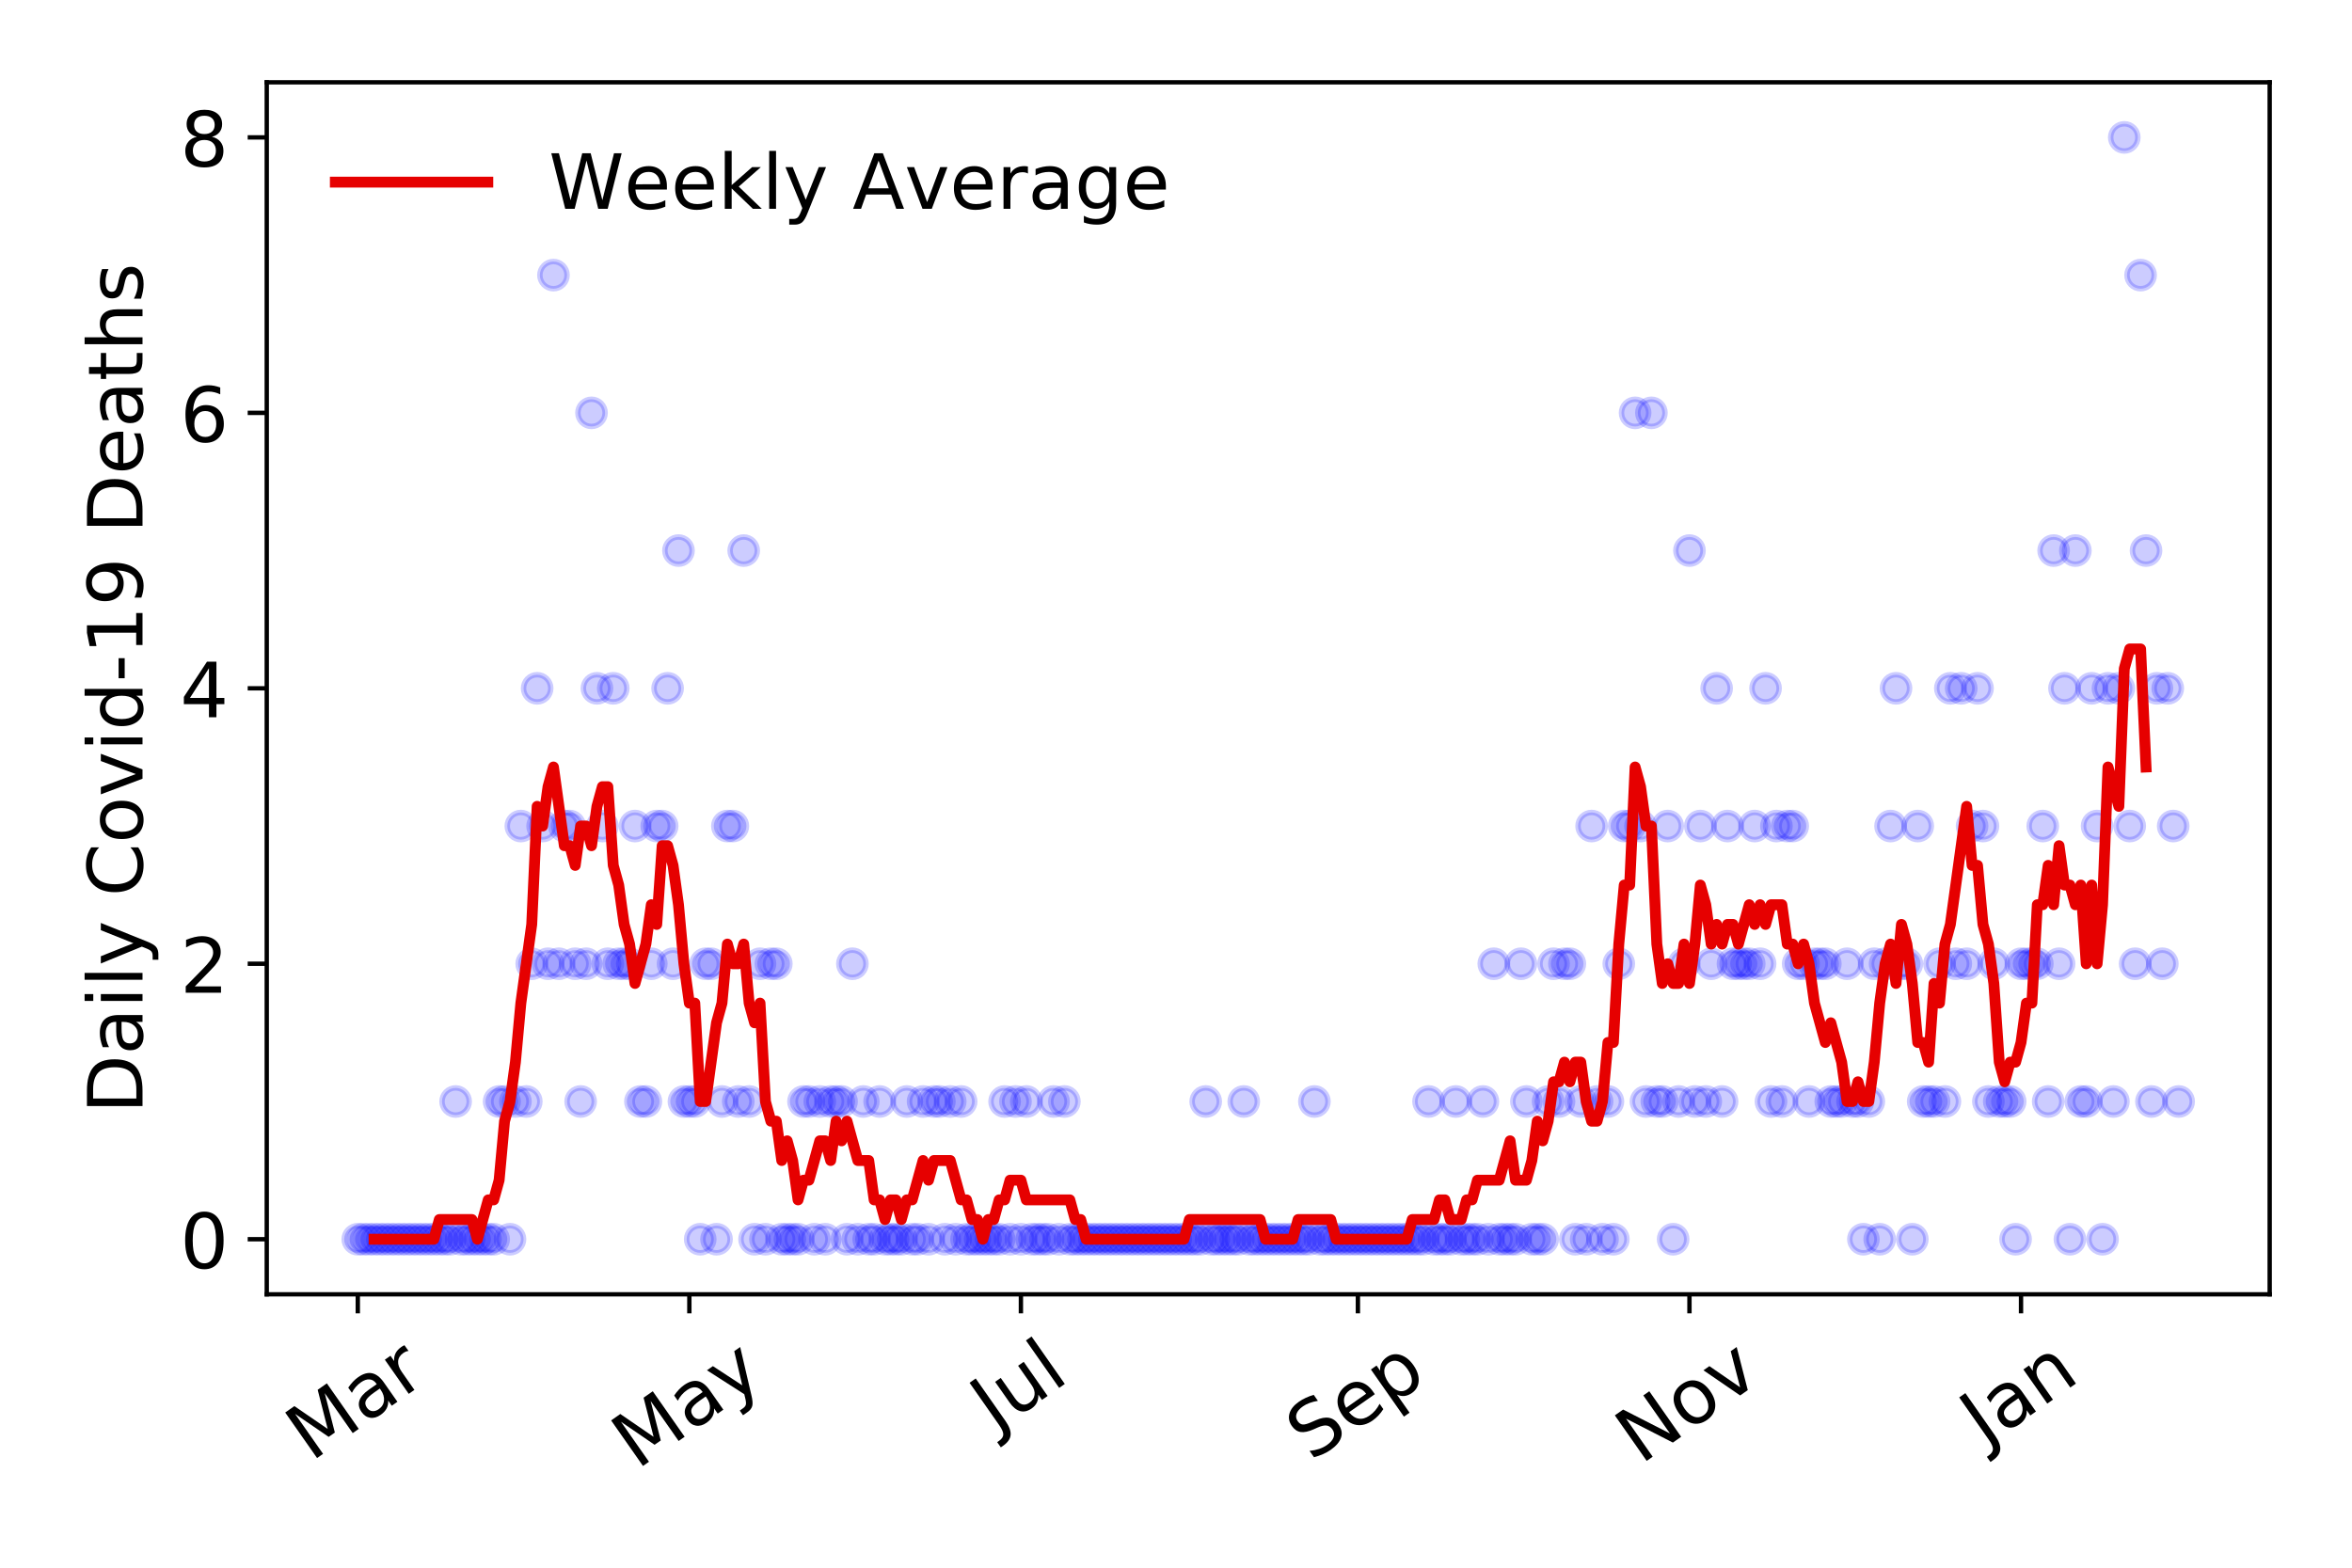 <?xml version="1.0" encoding="utf-8" standalone="no"?>
<!DOCTYPE svg PUBLIC "-//W3C//DTD SVG 1.1//EN"
  "http://www.w3.org/Graphics/SVG/1.1/DTD/svg11.dtd">
<!-- Created with matplotlib (https://matplotlib.org/) -->
<svg height="288pt" version="1.1" viewBox="0 0 432 288" width="432pt" xmlns="http://www.w3.org/2000/svg" xmlns:xlink="http://www.w3.org/1999/xlink">
 <defs>
  <style type="text/css">
*{stroke-linecap:butt;stroke-linejoin:round;}
  </style>
 </defs>
 <g id="figure_1">
  <g id="patch_1">
   <path d="M 0 288 
L 432 288 
L 432 0 
L 0 0 
z
" style="fill:#ffffff;"/>
  </g>
  <g id="axes_1">
   <g id="patch_2">
    <path d="M 48.995 237.778 
L 416.88 237.778 
L 416.88 15.12 
L 48.995 15.12 
z
" style="fill:#ffffff;"/>
   </g>
   <g id="matplotlib.axis_1">
    <g id="xtick_1">
     <g id="line2d_1">
      <defs>
       <path d="M 0 0 
L 0 3.5 
" id="m1535a71a08" style="stroke:#000000;stroke-width:0.8;"/>
      </defs>
      <g>
       <use style="stroke:#000000;stroke-width:0.8;" x="65.717" xlink:href="#m1535a71a08" y="237.778"/>
      </g>
     </g>
     <g id="text_1">
      <!-- Mar -->
      <defs>
       <path d="M 9.812 72.906 
L 24.516 72.906 
L 43.109 23.297 
L 61.812 72.906 
L 76.516 72.906 
L 76.516 0 
L 66.891 0 
L 66.891 64.016 
L 48.094 14.016 
L 38.188 14.016 
L 19.391 64.016 
L 19.391 0 
L 9.812 0 
z
" id="DejaVuSans-77"/>
       <path d="M 34.281 27.484 
Q 23.391 27.484 19.188 25 
Q 14.984 22.516 14.984 16.5 
Q 14.984 11.719 18.141 8.906 
Q 21.297 6.109 26.703 6.109 
Q 34.188 6.109 38.703 11.406 
Q 43.219 16.703 43.219 25.484 
L 43.219 27.484 
z
M 52.203 31.203 
L 52.203 0 
L 43.219 0 
L 43.219 8.297 
Q 40.141 3.328 35.547 0.953 
Q 30.953 -1.422 24.312 -1.422 
Q 15.922 -1.422 10.953 3.297 
Q 6 8.016 6 15.922 
Q 6 25.141 12.172 29.828 
Q 18.359 34.516 30.609 34.516 
L 43.219 34.516 
L 43.219 35.406 
Q 43.219 41.609 39.141 45 
Q 35.062 48.391 27.688 48.391 
Q 23 48.391 18.547 47.266 
Q 14.109 46.141 10.016 43.891 
L 10.016 52.203 
Q 14.938 54.109 19.578 55.047 
Q 24.219 56 28.609 56 
Q 40.484 56 46.344 49.844 
Q 52.203 43.703 52.203 31.203 
z
" id="DejaVuSans-97"/>
       <path d="M 41.109 46.297 
Q 39.594 47.172 37.812 47.578 
Q 36.031 48 33.891 48 
Q 26.266 48 22.188 43.047 
Q 18.109 38.094 18.109 28.812 
L 18.109 0 
L 9.078 0 
L 9.078 54.688 
L 18.109 54.688 
L 18.109 46.188 
Q 20.953 51.172 25.484 53.578 
Q 30.031 56 36.531 56 
Q 37.453 56 38.578 55.875 
Q 39.703 55.766 41.062 55.516 
z
" id="DejaVuSans-114"/>
      </defs>
      <g transform="translate(57.114 268.643)rotate(-35)scale(0.14 -0.14)">
       <use xlink:href="#DejaVuSans-77"/>
       <use x="86.279" xlink:href="#DejaVuSans-97"/>
       <use x="147.559" xlink:href="#DejaVuSans-114"/>
      </g>
     </g>
    </g>
    <g id="xtick_2">
     <g id="line2d_2">
      <g>
       <use style="stroke:#000000;stroke-width:0.8;" x="126.615" xlink:href="#m1535a71a08" y="237.778"/>
      </g>
     </g>
     <g id="text_2">
      <!-- May -->
      <defs>
       <path d="M 32.172 -5.078 
Q 28.375 -14.844 24.75 -17.812 
Q 21.141 -20.797 15.094 -20.797 
L 7.906 -20.797 
L 7.906 -13.281 
L 13.188 -13.281 
Q 16.891 -13.281 18.938 -11.516 
Q 21 -9.766 23.484 -3.219 
L 25.094 0.875 
L 2.984 54.688 
L 12.5 54.688 
L 29.594 11.922 
L 46.688 54.688 
L 56.203 54.688 
z
" id="DejaVuSans-121"/>
      </defs>
      <g transform="translate(116.976 270.094)rotate(-35)scale(0.14 -0.14)">
       <use xlink:href="#DejaVuSans-77"/>
       <use x="86.279" xlink:href="#DejaVuSans-97"/>
       <use x="147.559" xlink:href="#DejaVuSans-121"/>
      </g>
     </g>
    </g>
    <g id="xtick_3">
     <g id="line2d_3">
      <g>
       <use style="stroke:#000000;stroke-width:0.8;" x="187.513" xlink:href="#m1535a71a08" y="237.778"/>
      </g>
     </g>
     <g id="text_3">
      <!-- Jul -->
      <defs>
       <path d="M 9.812 72.906 
L 19.672 72.906 
L 19.672 5.078 
Q 19.672 -8.109 14.672 -14.062 
Q 9.672 -20.016 -1.422 -20.016 
L -5.172 -20.016 
L -5.172 -11.719 
L -2.094 -11.719 
Q 4.438 -11.719 7.125 -8.047 
Q 9.812 -4.391 9.812 5.078 
z
" id="DejaVuSans-74"/>
       <path d="M 8.5 21.578 
L 8.5 54.688 
L 17.484 54.688 
L 17.484 21.922 
Q 17.484 14.156 20.5 10.266 
Q 23.531 6.391 29.594 6.391 
Q 36.859 6.391 41.078 11.031 
Q 45.312 15.672 45.312 23.688 
L 45.312 54.688 
L 54.297 54.688 
L 54.297 0 
L 45.312 0 
L 45.312 8.406 
Q 42.047 3.422 37.719 1 
Q 33.406 -1.422 27.688 -1.422 
Q 18.266 -1.422 13.375 4.438 
Q 8.5 10.297 8.5 21.578 
z
M 31.109 56 
z
" id="DejaVuSans-117"/>
       <path d="M 9.422 75.984 
L 18.406 75.984 
L 18.406 0 
L 9.422 0 
z
" id="DejaVuSans-108"/>
      </defs>
      <g transform="translate(182.811 263.181)rotate(-35)scale(0.14 -0.14)">
       <use xlink:href="#DejaVuSans-74"/>
       <use x="29.492" xlink:href="#DejaVuSans-117"/>
       <use x="92.871" xlink:href="#DejaVuSans-108"/>
      </g>
     </g>
    </g>
    <g id="xtick_4">
     <g id="line2d_4">
      <g>
       <use style="stroke:#000000;stroke-width:0.8;" x="249.41" xlink:href="#m1535a71a08" y="237.778"/>
      </g>
     </g>
     <g id="text_4">
      <!-- Sep -->
      <defs>
       <path d="M 53.516 70.516 
L 53.516 60.891 
Q 47.906 63.578 42.922 64.891 
Q 37.938 66.219 33.297 66.219 
Q 25.25 66.219 20.875 63.094 
Q 16.5 59.969 16.5 54.203 
Q 16.5 49.359 19.406 46.891 
Q 22.312 44.438 30.422 42.922 
L 36.375 41.703 
Q 47.406 39.594 52.656 34.297 
Q 57.906 29 57.906 20.125 
Q 57.906 9.516 50.797 4.047 
Q 43.703 -1.422 29.984 -1.422 
Q 24.812 -1.422 18.969 -0.25 
Q 13.141 0.922 6.891 3.219 
L 6.891 13.375 
Q 12.891 10.016 18.656 8.297 
Q 24.422 6.594 29.984 6.594 
Q 38.422 6.594 43.016 9.906 
Q 47.609 13.234 47.609 19.391 
Q 47.609 24.75 44.312 27.781 
Q 41.016 30.812 33.5 32.328 
L 27.484 33.5 
Q 16.453 35.688 11.516 40.375 
Q 6.594 45.062 6.594 53.422 
Q 6.594 63.094 13.406 68.656 
Q 20.219 74.219 32.172 74.219 
Q 37.312 74.219 42.625 73.281 
Q 47.953 72.359 53.516 70.516 
z
" id="DejaVuSans-83"/>
       <path d="M 56.203 29.594 
L 56.203 25.203 
L 14.891 25.203 
Q 15.484 15.922 20.484 11.062 
Q 25.484 6.203 34.422 6.203 
Q 39.594 6.203 44.453 7.469 
Q 49.312 8.734 54.109 11.281 
L 54.109 2.781 
Q 49.266 0.734 44.188 -0.344 
Q 39.109 -1.422 33.891 -1.422 
Q 20.797 -1.422 13.156 6.188 
Q 5.516 13.812 5.516 26.812 
Q 5.516 40.234 12.766 48.109 
Q 20.016 56 32.328 56 
Q 43.359 56 49.781 48.891 
Q 56.203 41.797 56.203 29.594 
z
M 47.219 32.234 
Q 47.125 39.594 43.094 43.984 
Q 39.062 48.391 32.422 48.391 
Q 24.906 48.391 20.391 44.141 
Q 15.875 39.891 15.188 32.172 
z
" id="DejaVuSans-101"/>
       <path d="M 18.109 8.203 
L 18.109 -20.797 
L 9.078 -20.797 
L 9.078 54.688 
L 18.109 54.688 
L 18.109 46.391 
Q 20.953 51.266 25.266 53.625 
Q 29.594 56 35.594 56 
Q 45.562 56 51.781 48.094 
Q 58.016 40.188 58.016 27.297 
Q 58.016 14.406 51.781 6.484 
Q 45.562 -1.422 35.594 -1.422 
Q 29.594 -1.422 25.266 0.953 
Q 20.953 3.328 18.109 8.203 
z
M 48.688 27.297 
Q 48.688 37.203 44.609 42.844 
Q 40.531 48.484 33.406 48.484 
Q 26.266 48.484 22.188 42.844 
Q 18.109 37.203 18.109 27.297 
Q 18.109 17.391 22.188 11.75 
Q 26.266 6.109 33.406 6.109 
Q 40.531 6.109 44.609 11.75 
Q 48.688 17.391 48.688 27.297 
z
" id="DejaVuSans-112"/>
      </defs>
      <g transform="translate(240.817 268.629)rotate(-35)scale(0.14 -0.14)">
       <use xlink:href="#DejaVuSans-83"/>
       <use x="63.477" xlink:href="#DejaVuSans-101"/>
       <use x="125" xlink:href="#DejaVuSans-112"/>
      </g>
     </g>
    </g>
    <g id="xtick_5">
     <g id="line2d_5">
      <g>
       <use style="stroke:#000000;stroke-width:0.8;" x="310.308" xlink:href="#m1535a71a08" y="237.778"/>
      </g>
     </g>
     <g id="text_5">
      <!-- Nov -->
      <defs>
       <path d="M 9.812 72.906 
L 23.094 72.906 
L 55.422 11.922 
L 55.422 72.906 
L 64.984 72.906 
L 64.984 0 
L 51.703 0 
L 19.391 60.984 
L 19.391 0 
L 9.812 0 
z
" id="DejaVuSans-78"/>
       <path d="M 30.609 48.391 
Q 23.391 48.391 19.188 42.75 
Q 14.984 37.109 14.984 27.297 
Q 14.984 17.484 19.156 11.844 
Q 23.344 6.203 30.609 6.203 
Q 37.797 6.203 41.984 11.859 
Q 46.188 17.531 46.188 27.297 
Q 46.188 37.016 41.984 42.703 
Q 37.797 48.391 30.609 48.391 
z
M 30.609 56 
Q 42.328 56 49.016 48.375 
Q 55.719 40.766 55.719 27.297 
Q 55.719 13.875 49.016 6.219 
Q 42.328 -1.422 30.609 -1.422 
Q 18.844 -1.422 12.172 6.219 
Q 5.516 13.875 5.516 27.297 
Q 5.516 40.766 12.172 48.375 
Q 18.844 56 30.609 56 
z
" id="DejaVuSans-111"/>
       <path d="M 2.984 54.688 
L 12.5 54.688 
L 29.594 8.797 
L 46.688 54.688 
L 56.203 54.688 
L 35.688 0 
L 23.484 0 
z
" id="DejaVuSans-118"/>
      </defs>
      <g transform="translate(301.332 269.166)rotate(-35)scale(0.14 -0.14)">
       <use xlink:href="#DejaVuSans-78"/>
       <use x="74.805" xlink:href="#DejaVuSans-111"/>
       <use x="135.986" xlink:href="#DejaVuSans-118"/>
      </g>
     </g>
    </g>
    <g id="xtick_6">
     <g id="line2d_6">
      <g>
       <use style="stroke:#000000;stroke-width:0.8;" x="371.206" xlink:href="#m1535a71a08" y="237.778"/>
      </g>
     </g>
     <g id="text_6">
      <!-- Jan -->
      <defs>
       <path d="M 54.891 33.016 
L 54.891 0 
L 45.906 0 
L 45.906 32.719 
Q 45.906 40.484 42.875 44.328 
Q 39.844 48.188 33.797 48.188 
Q 26.516 48.188 22.312 43.547 
Q 18.109 38.922 18.109 30.906 
L 18.109 0 
L 9.078 0 
L 9.078 54.688 
L 18.109 54.688 
L 18.109 46.188 
Q 21.344 51.125 25.703 53.562 
Q 30.078 56 35.797 56 
Q 45.219 56 50.047 50.172 
Q 54.891 44.344 54.891 33.016 
z
" id="DejaVuSans-110"/>
      </defs>
      <g transform="translate(364.583 265.871)rotate(-35)scale(0.14 -0.14)">
       <use xlink:href="#DejaVuSans-74"/>
       <use x="29.492" xlink:href="#DejaVuSans-97"/>
       <use x="90.771" xlink:href="#DejaVuSans-110"/>
      </g>
     </g>
    </g>
   </g>
   <g id="matplotlib.axis_2">
    <g id="ytick_1">
     <g id="line2d_7">
      <defs>
       <path d="M 0 0 
L -3.5 0 
" id="mb0ea5bc843" style="stroke:#000000;stroke-width:0.8;"/>
      </defs>
      <g>
       <use style="stroke:#000000;stroke-width:0.8;" x="48.995" xlink:href="#mb0ea5bc843" y="227.657"/>
      </g>
     </g>
     <g id="text_7">
      <!-- 0 -->
      <defs>
       <path d="M 31.781 66.406 
Q 24.172 66.406 20.328 58.906 
Q 16.5 51.422 16.5 36.375 
Q 16.5 21.391 20.328 13.891 
Q 24.172 6.391 31.781 6.391 
Q 39.453 6.391 43.281 13.891 
Q 47.125 21.391 47.125 36.375 
Q 47.125 51.422 43.281 58.906 
Q 39.453 66.406 31.781 66.406 
z
M 31.781 74.219 
Q 44.047 74.219 50.516 64.516 
Q 56.984 54.828 56.984 36.375 
Q 56.984 17.969 50.516 8.266 
Q 44.047 -1.422 31.781 -1.422 
Q 19.531 -1.422 13.062 8.266 
Q 6.594 17.969 6.594 36.375 
Q 6.594 54.828 13.062 64.516 
Q 19.531 74.219 31.781 74.219 
z
" id="DejaVuSans-48"/>
      </defs>
      <g transform="translate(33.087 232.976)scale(0.14 -0.14)">
       <use xlink:href="#DejaVuSans-48"/>
      </g>
     </g>
    </g>
    <g id="ytick_2">
     <g id="line2d_8">
      <g>
       <use style="stroke:#000000;stroke-width:0.8;" x="48.995" xlink:href="#mb0ea5bc843" y="177.053"/>
      </g>
     </g>
     <g id="text_8">
      <!-- 2 -->
      <defs>
       <path d="M 19.188 8.297 
L 53.609 8.297 
L 53.609 0 
L 7.328 0 
L 7.328 8.297 
Q 12.938 14.109 22.625 23.891 
Q 32.328 33.688 34.812 36.531 
Q 39.547 41.844 41.422 45.531 
Q 43.312 49.219 43.312 52.781 
Q 43.312 58.594 39.234 62.25 
Q 35.156 65.922 28.609 65.922 
Q 23.969 65.922 18.812 64.312 
Q 13.672 62.703 7.812 59.422 
L 7.812 69.391 
Q 13.766 71.781 18.938 73 
Q 24.125 74.219 28.422 74.219 
Q 39.75 74.219 46.484 68.547 
Q 53.219 62.891 53.219 53.422 
Q 53.219 48.922 51.531 44.891 
Q 49.859 40.875 45.406 35.406 
Q 44.188 33.984 37.641 27.219 
Q 31.109 20.453 19.188 8.297 
z
" id="DejaVuSans-50"/>
      </defs>
      <g transform="translate(33.087 182.372)scale(0.14 -0.14)">
       <use xlink:href="#DejaVuSans-50"/>
      </g>
     </g>
    </g>
    <g id="ytick_3">
     <g id="line2d_9">
      <g>
       <use style="stroke:#000000;stroke-width:0.8;" x="48.995" xlink:href="#mb0ea5bc843" y="126.449"/>
      </g>
     </g>
     <g id="text_9">
      <!-- 4 -->
      <defs>
       <path d="M 37.797 64.312 
L 12.891 25.391 
L 37.797 25.391 
z
M 35.203 72.906 
L 47.609 72.906 
L 47.609 25.391 
L 58.016 25.391 
L 58.016 17.188 
L 47.609 17.188 
L 47.609 0 
L 37.797 0 
L 37.797 17.188 
L 4.891 17.188 
L 4.891 26.703 
z
" id="DejaVuSans-52"/>
      </defs>
      <g transform="translate(33.087 131.768)scale(0.14 -0.14)">
       <use xlink:href="#DejaVuSans-52"/>
      </g>
     </g>
    </g>
    <g id="ytick_4">
     <g id="line2d_10">
      <g>
       <use style="stroke:#000000;stroke-width:0.8;" x="48.995" xlink:href="#mb0ea5bc843" y="75.845"/>
      </g>
     </g>
     <g id="text_10">
      <!-- 6 -->
      <defs>
       <path d="M 33.016 40.375 
Q 26.375 40.375 22.484 35.828 
Q 18.609 31.297 18.609 23.391 
Q 18.609 15.531 22.484 10.953 
Q 26.375 6.391 33.016 6.391 
Q 39.656 6.391 43.531 10.953 
Q 47.406 15.531 47.406 23.391 
Q 47.406 31.297 43.531 35.828 
Q 39.656 40.375 33.016 40.375 
z
M 52.594 71.297 
L 52.594 62.312 
Q 48.875 64.062 45.094 64.984 
Q 41.312 65.922 37.594 65.922 
Q 27.828 65.922 22.672 59.328 
Q 17.531 52.734 16.797 39.406 
Q 19.672 43.656 24.016 45.922 
Q 28.375 48.188 33.594 48.188 
Q 44.578 48.188 50.953 41.516 
Q 57.328 34.859 57.328 23.391 
Q 57.328 12.156 50.688 5.359 
Q 44.047 -1.422 33.016 -1.422 
Q 20.359 -1.422 13.672 8.266 
Q 6.984 17.969 6.984 36.375 
Q 6.984 53.656 15.188 63.938 
Q 23.391 74.219 37.203 74.219 
Q 40.922 74.219 44.703 73.484 
Q 48.484 72.75 52.594 71.297 
z
" id="DejaVuSans-54"/>
      </defs>
      <g transform="translate(33.087 81.164)scale(0.14 -0.14)">
       <use xlink:href="#DejaVuSans-54"/>
      </g>
     </g>
    </g>
    <g id="ytick_5">
     <g id="line2d_11">
      <g>
       <use style="stroke:#000000;stroke-width:0.8;" x="48.995" xlink:href="#mb0ea5bc843" y="25.241"/>
      </g>
     </g>
     <g id="text_11">
      <!-- 8 -->
      <defs>
       <path d="M 31.781 34.625 
Q 24.75 34.625 20.719 30.859 
Q 16.703 27.094 16.703 20.516 
Q 16.703 13.922 20.719 10.156 
Q 24.75 6.391 31.781 6.391 
Q 38.812 6.391 42.859 10.172 
Q 46.922 13.969 46.922 20.516 
Q 46.922 27.094 42.891 30.859 
Q 38.875 34.625 31.781 34.625 
z
M 21.922 38.812 
Q 15.578 40.375 12.031 44.719 
Q 8.5 49.078 8.5 55.328 
Q 8.5 64.062 14.719 69.141 
Q 20.953 74.219 31.781 74.219 
Q 42.672 74.219 48.875 69.141 
Q 55.078 64.062 55.078 55.328 
Q 55.078 49.078 51.531 44.719 
Q 48 40.375 41.703 38.812 
Q 48.828 37.156 52.797 32.312 
Q 56.781 27.484 56.781 20.516 
Q 56.781 9.906 50.312 4.234 
Q 43.844 -1.422 31.781 -1.422 
Q 19.734 -1.422 13.25 4.234 
Q 6.781 9.906 6.781 20.516 
Q 6.781 27.484 10.781 32.312 
Q 14.797 37.156 21.922 38.812 
z
M 18.312 54.391 
Q 18.312 48.734 21.844 45.562 
Q 25.391 42.391 31.781 42.391 
Q 38.141 42.391 41.719 45.562 
Q 45.312 48.734 45.312 54.391 
Q 45.312 60.062 41.719 63.234 
Q 38.141 66.406 31.781 66.406 
Q 25.391 66.406 21.844 63.234 
Q 18.312 60.062 18.312 54.391 
z
" id="DejaVuSans-56"/>
      </defs>
      <g transform="translate(33.087 30.56)scale(0.14 -0.14)">
       <use xlink:href="#DejaVuSans-56"/>
      </g>
     </g>
    </g>
    <g id="text_12">
     <!-- Daily Covid-19 Deaths -->
     <defs>
      <path d="M 19.672 64.797 
L 19.672 8.109 
L 31.594 8.109 
Q 46.688 8.109 53.688 14.938 
Q 60.688 21.781 60.688 36.531 
Q 60.688 51.172 53.688 57.984 
Q 46.688 64.797 31.594 64.797 
z
M 9.812 72.906 
L 30.078 72.906 
Q 51.266 72.906 61.172 64.094 
Q 71.094 55.281 71.094 36.531 
Q 71.094 17.672 61.125 8.828 
Q 51.172 0 30.078 0 
L 9.812 0 
z
" id="DejaVuSans-68"/>
      <path d="M 9.422 54.688 
L 18.406 54.688 
L 18.406 0 
L 9.422 0 
z
M 9.422 75.984 
L 18.406 75.984 
L 18.406 64.594 
L 9.422 64.594 
z
" id="DejaVuSans-105"/>
      <path id="DejaVuSans-32"/>
      <path d="M 64.406 67.281 
L 64.406 56.891 
Q 59.422 61.531 53.781 63.812 
Q 48.141 66.109 41.797 66.109 
Q 29.297 66.109 22.656 58.469 
Q 16.016 50.828 16.016 36.375 
Q 16.016 21.969 22.656 14.328 
Q 29.297 6.688 41.797 6.688 
Q 48.141 6.688 53.781 8.984 
Q 59.422 11.281 64.406 15.922 
L 64.406 5.609 
Q 59.234 2.094 53.438 0.328 
Q 47.656 -1.422 41.219 -1.422 
Q 24.656 -1.422 15.125 8.703 
Q 5.609 18.844 5.609 36.375 
Q 5.609 53.953 15.125 64.078 
Q 24.656 74.219 41.219 74.219 
Q 47.75 74.219 53.531 72.484 
Q 59.328 70.75 64.406 67.281 
z
" id="DejaVuSans-67"/>
      <path d="M 45.406 46.391 
L 45.406 75.984 
L 54.391 75.984 
L 54.391 0 
L 45.406 0 
L 45.406 8.203 
Q 42.578 3.328 38.25 0.953 
Q 33.938 -1.422 27.875 -1.422 
Q 17.969 -1.422 11.734 6.484 
Q 5.516 14.406 5.516 27.297 
Q 5.516 40.188 11.734 48.094 
Q 17.969 56 27.875 56 
Q 33.938 56 38.25 53.625 
Q 42.578 51.266 45.406 46.391 
z
M 14.797 27.297 
Q 14.797 17.391 18.875 11.75 
Q 22.953 6.109 30.078 6.109 
Q 37.203 6.109 41.297 11.75 
Q 45.406 17.391 45.406 27.297 
Q 45.406 37.203 41.297 42.844 
Q 37.203 48.484 30.078 48.484 
Q 22.953 48.484 18.875 42.844 
Q 14.797 37.203 14.797 27.297 
z
" id="DejaVuSans-100"/>
      <path d="M 4.891 31.391 
L 31.203 31.391 
L 31.203 23.391 
L 4.891 23.391 
z
" id="DejaVuSans-45"/>
      <path d="M 12.406 8.297 
L 28.516 8.297 
L 28.516 63.922 
L 10.984 60.406 
L 10.984 69.391 
L 28.422 72.906 
L 38.281 72.906 
L 38.281 8.297 
L 54.391 8.297 
L 54.391 0 
L 12.406 0 
z
" id="DejaVuSans-49"/>
      <path d="M 10.984 1.516 
L 10.984 10.5 
Q 14.703 8.734 18.5 7.812 
Q 22.312 6.891 25.984 6.891 
Q 35.75 6.891 40.891 13.453 
Q 46.047 20.016 46.781 33.406 
Q 43.953 29.203 39.594 26.953 
Q 35.25 24.703 29.984 24.703 
Q 19.047 24.703 12.672 31.312 
Q 6.297 37.938 6.297 49.422 
Q 6.297 60.641 12.938 67.422 
Q 19.578 74.219 30.609 74.219 
Q 43.266 74.219 49.922 64.516 
Q 56.594 54.828 56.594 36.375 
Q 56.594 19.141 48.406 8.859 
Q 40.234 -1.422 26.422 -1.422 
Q 22.703 -1.422 18.891 -0.688 
Q 15.094 0.047 10.984 1.516 
z
M 30.609 32.422 
Q 37.25 32.422 41.125 36.953 
Q 45.016 41.5 45.016 49.422 
Q 45.016 57.281 41.125 61.844 
Q 37.25 66.406 30.609 66.406 
Q 23.969 66.406 20.094 61.844 
Q 16.219 57.281 16.219 49.422 
Q 16.219 41.5 20.094 36.953 
Q 23.969 32.422 30.609 32.422 
z
" id="DejaVuSans-57"/>
      <path d="M 18.312 70.219 
L 18.312 54.688 
L 36.812 54.688 
L 36.812 47.703 
L 18.312 47.703 
L 18.312 18.016 
Q 18.312 11.328 20.141 9.422 
Q 21.969 7.516 27.594 7.516 
L 36.812 7.516 
L 36.812 0 
L 27.594 0 
Q 17.188 0 13.234 3.875 
Q 9.281 7.766 9.281 18.016 
L 9.281 47.703 
L 2.688 47.703 
L 2.688 54.688 
L 9.281 54.688 
L 9.281 70.219 
z
" id="DejaVuSans-116"/>
      <path d="M 54.891 33.016 
L 54.891 0 
L 45.906 0 
L 45.906 32.719 
Q 45.906 40.484 42.875 44.328 
Q 39.844 48.188 33.797 48.188 
Q 26.516 48.188 22.312 43.547 
Q 18.109 38.922 18.109 30.906 
L 18.109 0 
L 9.078 0 
L 9.078 75.984 
L 18.109 75.984 
L 18.109 46.188 
Q 21.344 51.125 25.703 53.562 
Q 30.078 56 35.797 56 
Q 45.219 56 50.047 50.172 
Q 54.891 44.344 54.891 33.016 
z
" id="DejaVuSans-104"/>
      <path d="M 44.281 53.078 
L 44.281 44.578 
Q 40.484 46.531 36.375 47.5 
Q 32.281 48.484 27.875 48.484 
Q 21.188 48.484 17.844 46.438 
Q 14.5 44.391 14.5 40.281 
Q 14.5 37.156 16.891 35.375 
Q 19.281 33.594 26.516 31.984 
L 29.594 31.297 
Q 39.156 29.25 43.188 25.516 
Q 47.219 21.781 47.219 15.094 
Q 47.219 7.469 41.188 3.016 
Q 35.156 -1.422 24.609 -1.422 
Q 20.219 -1.422 15.453 -0.562 
Q 10.688 0.297 5.422 2 
L 5.422 11.281 
Q 10.406 8.688 15.234 7.391 
Q 20.062 6.109 24.812 6.109 
Q 31.156 6.109 34.562 8.281 
Q 37.984 10.453 37.984 14.406 
Q 37.984 18.062 35.516 20.016 
Q 33.062 21.969 24.703 23.781 
L 21.578 24.516 
Q 13.234 26.266 9.516 29.906 
Q 5.812 33.547 5.812 39.891 
Q 5.812 47.609 11.281 51.797 
Q 16.75 56 26.812 56 
Q 31.781 56 36.172 55.266 
Q 40.578 54.547 44.281 53.078 
z
" id="DejaVuSans-115"/>
     </defs>
     <g transform="translate(26.176 204.56)rotate(-90)scale(0.14 -0.14)">
      <use xlink:href="#DejaVuSans-68"/>
      <use x="77.002" xlink:href="#DejaVuSans-97"/>
      <use x="138.281" xlink:href="#DejaVuSans-105"/>
      <use x="166.064" xlink:href="#DejaVuSans-108"/>
      <use x="193.848" xlink:href="#DejaVuSans-121"/>
      <use x="253.027" xlink:href="#DejaVuSans-32"/>
      <use x="284.814" xlink:href="#DejaVuSans-67"/>
      <use x="354.639" xlink:href="#DejaVuSans-111"/>
      <use x="415.82" xlink:href="#DejaVuSans-118"/>
      <use x="475" xlink:href="#DejaVuSans-105"/>
      <use x="502.783" xlink:href="#DejaVuSans-100"/>
      <use x="566.26" xlink:href="#DejaVuSans-45"/>
      <use x="602.344" xlink:href="#DejaVuSans-49"/>
      <use x="665.967" xlink:href="#DejaVuSans-57"/>
      <use x="729.59" xlink:href="#DejaVuSans-32"/>
      <use x="761.377" xlink:href="#DejaVuSans-68"/>
      <use x="838.379" xlink:href="#DejaVuSans-101"/>
      <use x="899.902" xlink:href="#DejaVuSans-97"/>
      <use x="961.182" xlink:href="#DejaVuSans-116"/>
      <use x="1000.391" xlink:href="#DejaVuSans-104"/>
      <use x="1063.77" xlink:href="#DejaVuSans-115"/>
     </g>
    </g>
   </g>
   <g id="line2d_12">
    <defs>
     <path d="M 0 2.5 
C 0.663 2.5 1.299 2.237 1.768 1.768 
C 2.237 1.299 2.5 0.663 2.5 0 
C 2.5 -0.663 2.237 -1.299 1.768 -1.768 
C 1.299 -2.237 0.663 -2.5 0 -2.5 
C -0.663 -2.5 -1.299 -2.237 -1.768 -1.768 
C -2.237 -1.299 -2.5 -0.663 -2.5 0 
C -2.5 0.663 -2.237 1.299 -1.768 1.768 
C -1.299 2.237 -0.663 2.5 0 2.5 
z
" id="m5228af4a4c" style="stroke:#0000ff;stroke-opacity:0.2;"/>
    </defs>
    <g clip-path="url(#p4f5b6a0baf)">
     <use style="fill:#0000ff;fill-opacity:0.2;stroke:#0000ff;stroke-opacity:0.2;" x="65.717" xlink:href="#m5228af4a4c" y="227.657"/>
     <use style="fill:#0000ff;fill-opacity:0.2;stroke:#0000ff;stroke-opacity:0.2;" x="66.715" xlink:href="#m5228af4a4c" y="227.657"/>
     <use style="fill:#0000ff;fill-opacity:0.2;stroke:#0000ff;stroke-opacity:0.2;" x="67.714" xlink:href="#m5228af4a4c" y="227.657"/>
     <use style="fill:#0000ff;fill-opacity:0.2;stroke:#0000ff;stroke-opacity:0.2;" x="68.712" xlink:href="#m5228af4a4c" y="227.657"/>
     <use style="fill:#0000ff;fill-opacity:0.2;stroke:#0000ff;stroke-opacity:0.2;" x="69.71" xlink:href="#m5228af4a4c" y="227.657"/>
     <use style="fill:#0000ff;fill-opacity:0.2;stroke:#0000ff;stroke-opacity:0.2;" x="70.709" xlink:href="#m5228af4a4c" y="227.657"/>
     <use style="fill:#0000ff;fill-opacity:0.2;stroke:#0000ff;stroke-opacity:0.2;" x="71.707" xlink:href="#m5228af4a4c" y="227.657"/>
     <use style="fill:#0000ff;fill-opacity:0.2;stroke:#0000ff;stroke-opacity:0.2;" x="72.705" xlink:href="#m5228af4a4c" y="227.657"/>
     <use style="fill:#0000ff;fill-opacity:0.2;stroke:#0000ff;stroke-opacity:0.2;" x="73.704" xlink:href="#m5228af4a4c" y="227.657"/>
     <use style="fill:#0000ff;fill-opacity:0.2;stroke:#0000ff;stroke-opacity:0.2;" x="74.702" xlink:href="#m5228af4a4c" y="227.657"/>
     <use style="fill:#0000ff;fill-opacity:0.2;stroke:#0000ff;stroke-opacity:0.2;" x="75.7" xlink:href="#m5228af4a4c" y="227.657"/>
     <use style="fill:#0000ff;fill-opacity:0.2;stroke:#0000ff;stroke-opacity:0.2;" x="76.699" xlink:href="#m5228af4a4c" y="227.657"/>
     <use style="fill:#0000ff;fill-opacity:0.2;stroke:#0000ff;stroke-opacity:0.2;" x="77.697" xlink:href="#m5228af4a4c" y="227.657"/>
     <use style="fill:#0000ff;fill-opacity:0.2;stroke:#0000ff;stroke-opacity:0.2;" x="78.695" xlink:href="#m5228af4a4c" y="227.657"/>
     <use style="fill:#0000ff;fill-opacity:0.2;stroke:#0000ff;stroke-opacity:0.2;" x="79.694" xlink:href="#m5228af4a4c" y="227.657"/>
     <use style="fill:#0000ff;fill-opacity:0.2;stroke:#0000ff;stroke-opacity:0.2;" x="80.692" xlink:href="#m5228af4a4c" y="227.657"/>
     <use style="fill:#0000ff;fill-opacity:0.2;stroke:#0000ff;stroke-opacity:0.2;" x="81.69" xlink:href="#m5228af4a4c" y="227.657"/>
     <use style="fill:#0000ff;fill-opacity:0.2;stroke:#0000ff;stroke-opacity:0.2;" x="82.689" xlink:href="#m5228af4a4c" y="227.657"/>
     <use style="fill:#0000ff;fill-opacity:0.2;stroke:#0000ff;stroke-opacity:0.2;" x="83.687" xlink:href="#m5228af4a4c" y="202.355"/>
     <use style="fill:#0000ff;fill-opacity:0.2;stroke:#0000ff;stroke-opacity:0.2;" x="84.685" xlink:href="#m5228af4a4c" y="227.657"/>
     <use style="fill:#0000ff;fill-opacity:0.2;stroke:#0000ff;stroke-opacity:0.2;" x="85.684" xlink:href="#m5228af4a4c" y="227.657"/>
     <use style="fill:#0000ff;fill-opacity:0.2;stroke:#0000ff;stroke-opacity:0.2;" x="86.682" xlink:href="#m5228af4a4c" y="227.657"/>
     <use style="fill:#0000ff;fill-opacity:0.2;stroke:#0000ff;stroke-opacity:0.2;" x="87.68" xlink:href="#m5228af4a4c" y="227.657"/>
     <use style="fill:#0000ff;fill-opacity:0.2;stroke:#0000ff;stroke-opacity:0.2;" x="88.679" xlink:href="#m5228af4a4c" y="227.657"/>
     <use style="fill:#0000ff;fill-opacity:0.2;stroke:#0000ff;stroke-opacity:0.2;" x="89.677" xlink:href="#m5228af4a4c" y="227.657"/>
     <use style="fill:#0000ff;fill-opacity:0.2;stroke:#0000ff;stroke-opacity:0.2;" x="90.675" xlink:href="#m5228af4a4c" y="227.657"/>
     <use style="fill:#0000ff;fill-opacity:0.2;stroke:#0000ff;stroke-opacity:0.2;" x="91.674" xlink:href="#m5228af4a4c" y="202.355"/>
     <use style="fill:#0000ff;fill-opacity:0.2;stroke:#0000ff;stroke-opacity:0.2;" x="92.672" xlink:href="#m5228af4a4c" y="202.355"/>
     <use style="fill:#0000ff;fill-opacity:0.2;stroke:#0000ff;stroke-opacity:0.2;" x="93.67" xlink:href="#m5228af4a4c" y="227.657"/>
     <use style="fill:#0000ff;fill-opacity:0.2;stroke:#0000ff;stroke-opacity:0.2;" x="94.669" xlink:href="#m5228af4a4c" y="202.355"/>
     <use style="fill:#0000ff;fill-opacity:0.2;stroke:#0000ff;stroke-opacity:0.2;" x="95.667" xlink:href="#m5228af4a4c" y="151.751"/>
     <use style="fill:#0000ff;fill-opacity:0.2;stroke:#0000ff;stroke-opacity:0.2;" x="96.665" xlink:href="#m5228af4a4c" y="202.355"/>
     <use style="fill:#0000ff;fill-opacity:0.2;stroke:#0000ff;stroke-opacity:0.2;" x="97.664" xlink:href="#m5228af4a4c" y="177.053"/>
     <use style="fill:#0000ff;fill-opacity:0.2;stroke:#0000ff;stroke-opacity:0.2;" x="98.662" xlink:href="#m5228af4a4c" y="126.449"/>
     <use style="fill:#0000ff;fill-opacity:0.2;stroke:#0000ff;stroke-opacity:0.2;" x="99.66" xlink:href="#m5228af4a4c" y="151.751"/>
     <use style="fill:#0000ff;fill-opacity:0.2;stroke:#0000ff;stroke-opacity:0.2;" x="100.659" xlink:href="#m5228af4a4c" y="177.053"/>
     <use style="fill:#0000ff;fill-opacity:0.2;stroke:#0000ff;stroke-opacity:0.2;" x="101.657" xlink:href="#m5228af4a4c" y="50.543"/>
     <use style="fill:#0000ff;fill-opacity:0.2;stroke:#0000ff;stroke-opacity:0.2;" x="102.655" xlink:href="#m5228af4a4c" y="177.053"/>
     <use style="fill:#0000ff;fill-opacity:0.2;stroke:#0000ff;stroke-opacity:0.2;" x="103.654" xlink:href="#m5228af4a4c" y="151.751"/>
     <use style="fill:#0000ff;fill-opacity:0.2;stroke:#0000ff;stroke-opacity:0.2;" x="104.652" xlink:href="#m5228af4a4c" y="151.751"/>
     <use style="fill:#0000ff;fill-opacity:0.2;stroke:#0000ff;stroke-opacity:0.2;" x="105.65" xlink:href="#m5228af4a4c" y="177.053"/>
     <use style="fill:#0000ff;fill-opacity:0.2;stroke:#0000ff;stroke-opacity:0.2;" x="106.649" xlink:href="#m5228af4a4c" y="202.355"/>
     <use style="fill:#0000ff;fill-opacity:0.2;stroke:#0000ff;stroke-opacity:0.2;" x="107.647" xlink:href="#m5228af4a4c" y="177.053"/>
     <use style="fill:#0000ff;fill-opacity:0.2;stroke:#0000ff;stroke-opacity:0.2;" x="108.645" xlink:href="#m5228af4a4c" y="75.845"/>
     <use style="fill:#0000ff;fill-opacity:0.2;stroke:#0000ff;stroke-opacity:0.2;" x="109.644" xlink:href="#m5228af4a4c" y="126.449"/>
     <use style="fill:#0000ff;fill-opacity:0.2;stroke:#0000ff;stroke-opacity:0.2;" x="110.642" xlink:href="#m5228af4a4c" y="151.751"/>
     <use style="fill:#0000ff;fill-opacity:0.2;stroke:#0000ff;stroke-opacity:0.2;" x="111.64" xlink:href="#m5228af4a4c" y="177.053"/>
     <use style="fill:#0000ff;fill-opacity:0.2;stroke:#0000ff;stroke-opacity:0.2;" x="112.639" xlink:href="#m5228af4a4c" y="126.449"/>
     <use style="fill:#0000ff;fill-opacity:0.2;stroke:#0000ff;stroke-opacity:0.2;" x="113.637" xlink:href="#m5228af4a4c" y="177.053"/>
     <use style="fill:#0000ff;fill-opacity:0.2;stroke:#0000ff;stroke-opacity:0.2;" x="114.635" xlink:href="#m5228af4a4c" y="177.053"/>
     <use style="fill:#0000ff;fill-opacity:0.2;stroke:#0000ff;stroke-opacity:0.2;" x="115.634" xlink:href="#m5228af4a4c" y="177.053"/>
     <use style="fill:#0000ff;fill-opacity:0.2;stroke:#0000ff;stroke-opacity:0.2;" x="116.632" xlink:href="#m5228af4a4c" y="151.751"/>
     <use style="fill:#0000ff;fill-opacity:0.2;stroke:#0000ff;stroke-opacity:0.2;" x="117.63" xlink:href="#m5228af4a4c" y="202.355"/>
     <use style="fill:#0000ff;fill-opacity:0.2;stroke:#0000ff;stroke-opacity:0.2;" x="118.629" xlink:href="#m5228af4a4c" y="202.355"/>
     <use style="fill:#0000ff;fill-opacity:0.2;stroke:#0000ff;stroke-opacity:0.2;" x="119.627" xlink:href="#m5228af4a4c" y="177.053"/>
     <use style="fill:#0000ff;fill-opacity:0.2;stroke:#0000ff;stroke-opacity:0.2;" x="120.625" xlink:href="#m5228af4a4c" y="151.751"/>
     <use style="fill:#0000ff;fill-opacity:0.2;stroke:#0000ff;stroke-opacity:0.2;" x="121.624" xlink:href="#m5228af4a4c" y="151.751"/>
     <use style="fill:#0000ff;fill-opacity:0.2;stroke:#0000ff;stroke-opacity:0.2;" x="122.622" xlink:href="#m5228af4a4c" y="126.449"/>
     <use style="fill:#0000ff;fill-opacity:0.2;stroke:#0000ff;stroke-opacity:0.2;" x="123.62" xlink:href="#m5228af4a4c" y="177.053"/>
     <use style="fill:#0000ff;fill-opacity:0.2;stroke:#0000ff;stroke-opacity:0.2;" x="124.619" xlink:href="#m5228af4a4c" y="101.147"/>
     <use style="fill:#0000ff;fill-opacity:0.2;stroke:#0000ff;stroke-opacity:0.2;" x="125.617" xlink:href="#m5228af4a4c" y="202.355"/>
     <use style="fill:#0000ff;fill-opacity:0.2;stroke:#0000ff;stroke-opacity:0.2;" x="126.615" xlink:href="#m5228af4a4c" y="202.355"/>
     <use style="fill:#0000ff;fill-opacity:0.2;stroke:#0000ff;stroke-opacity:0.2;" x="127.614" xlink:href="#m5228af4a4c" y="202.355"/>
     <use style="fill:#0000ff;fill-opacity:0.2;stroke:#0000ff;stroke-opacity:0.2;" x="128.612" xlink:href="#m5228af4a4c" y="227.657"/>
     <use style="fill:#0000ff;fill-opacity:0.2;stroke:#0000ff;stroke-opacity:0.2;" x="129.61" xlink:href="#m5228af4a4c" y="177.053"/>
     <use style="fill:#0000ff;fill-opacity:0.2;stroke:#0000ff;stroke-opacity:0.2;" x="130.609" xlink:href="#m5228af4a4c" y="177.053"/>
     <use style="fill:#0000ff;fill-opacity:0.2;stroke:#0000ff;stroke-opacity:0.2;" x="131.607" xlink:href="#m5228af4a4c" y="227.657"/>
     <use style="fill:#0000ff;fill-opacity:0.2;stroke:#0000ff;stroke-opacity:0.2;" x="132.605" xlink:href="#m5228af4a4c" y="202.355"/>
     <use style="fill:#0000ff;fill-opacity:0.2;stroke:#0000ff;stroke-opacity:0.2;" x="133.604" xlink:href="#m5228af4a4c" y="151.751"/>
     <use style="fill:#0000ff;fill-opacity:0.2;stroke:#0000ff;stroke-opacity:0.2;" x="134.602" xlink:href="#m5228af4a4c" y="151.751"/>
     <use style="fill:#0000ff;fill-opacity:0.2;stroke:#0000ff;stroke-opacity:0.2;" x="135.6" xlink:href="#m5228af4a4c" y="202.355"/>
     <use style="fill:#0000ff;fill-opacity:0.2;stroke:#0000ff;stroke-opacity:0.2;" x="136.599" xlink:href="#m5228af4a4c" y="101.147"/>
     <use style="fill:#0000ff;fill-opacity:0.2;stroke:#0000ff;stroke-opacity:0.2;" x="137.597" xlink:href="#m5228af4a4c" y="202.355"/>
     <use style="fill:#0000ff;fill-opacity:0.2;stroke:#0000ff;stroke-opacity:0.2;" x="138.595" xlink:href="#m5228af4a4c" y="227.657"/>
     <use style="fill:#0000ff;fill-opacity:0.2;stroke:#0000ff;stroke-opacity:0.2;" x="139.594" xlink:href="#m5228af4a4c" y="177.053"/>
     <use style="fill:#0000ff;fill-opacity:0.2;stroke:#0000ff;stroke-opacity:0.2;" x="140.592" xlink:href="#m5228af4a4c" y="227.657"/>
     <use style="fill:#0000ff;fill-opacity:0.2;stroke:#0000ff;stroke-opacity:0.2;" x="141.59" xlink:href="#m5228af4a4c" y="177.053"/>
     <use style="fill:#0000ff;fill-opacity:0.2;stroke:#0000ff;stroke-opacity:0.2;" x="142.589" xlink:href="#m5228af4a4c" y="177.053"/>
     <use style="fill:#0000ff;fill-opacity:0.2;stroke:#0000ff;stroke-opacity:0.2;" x="143.587" xlink:href="#m5228af4a4c" y="227.657"/>
     <use style="fill:#0000ff;fill-opacity:0.2;stroke:#0000ff;stroke-opacity:0.2;" x="144.585" xlink:href="#m5228af4a4c" y="227.657"/>
     <use style="fill:#0000ff;fill-opacity:0.2;stroke:#0000ff;stroke-opacity:0.2;" x="145.584" xlink:href="#m5228af4a4c" y="227.657"/>
     <use style="fill:#0000ff;fill-opacity:0.2;stroke:#0000ff;stroke-opacity:0.2;" x="146.582" xlink:href="#m5228af4a4c" y="227.657"/>
     <use style="fill:#0000ff;fill-opacity:0.2;stroke:#0000ff;stroke-opacity:0.2;" x="147.58" xlink:href="#m5228af4a4c" y="202.355"/>
     <use style="fill:#0000ff;fill-opacity:0.2;stroke:#0000ff;stroke-opacity:0.2;" x="148.579" xlink:href="#m5228af4a4c" y="202.355"/>
     <use style="fill:#0000ff;fill-opacity:0.2;stroke:#0000ff;stroke-opacity:0.2;" x="149.577" xlink:href="#m5228af4a4c" y="227.657"/>
     <use style="fill:#0000ff;fill-opacity:0.2;stroke:#0000ff;stroke-opacity:0.2;" x="150.575" xlink:href="#m5228af4a4c" y="202.355"/>
     <use style="fill:#0000ff;fill-opacity:0.2;stroke:#0000ff;stroke-opacity:0.2;" x="151.574" xlink:href="#m5228af4a4c" y="227.657"/>
     <use style="fill:#0000ff;fill-opacity:0.2;stroke:#0000ff;stroke-opacity:0.2;" x="152.572" xlink:href="#m5228af4a4c" y="202.355"/>
     <use style="fill:#0000ff;fill-opacity:0.2;stroke:#0000ff;stroke-opacity:0.2;" x="153.57" xlink:href="#m5228af4a4c" y="202.355"/>
     <use style="fill:#0000ff;fill-opacity:0.2;stroke:#0000ff;stroke-opacity:0.2;" x="154.569" xlink:href="#m5228af4a4c" y="202.355"/>
     <use style="fill:#0000ff;fill-opacity:0.2;stroke:#0000ff;stroke-opacity:0.2;" x="155.567" xlink:href="#m5228af4a4c" y="227.657"/>
     <use style="fill:#0000ff;fill-opacity:0.2;stroke:#0000ff;stroke-opacity:0.2;" x="156.565" xlink:href="#m5228af4a4c" y="177.053"/>
     <use style="fill:#0000ff;fill-opacity:0.2;stroke:#0000ff;stroke-opacity:0.2;" x="157.564" xlink:href="#m5228af4a4c" y="227.657"/>
     <use style="fill:#0000ff;fill-opacity:0.2;stroke:#0000ff;stroke-opacity:0.2;" x="158.562" xlink:href="#m5228af4a4c" y="202.355"/>
     <use style="fill:#0000ff;fill-opacity:0.2;stroke:#0000ff;stroke-opacity:0.2;" x="159.56" xlink:href="#m5228af4a4c" y="227.657"/>
     <use style="fill:#0000ff;fill-opacity:0.2;stroke:#0000ff;stroke-opacity:0.2;" x="160.558" xlink:href="#m5228af4a4c" y="227.657"/>
     <use style="fill:#0000ff;fill-opacity:0.2;stroke:#0000ff;stroke-opacity:0.2;" x="161.557" xlink:href="#m5228af4a4c" y="202.355"/>
     <use style="fill:#0000ff;fill-opacity:0.2;stroke:#0000ff;stroke-opacity:0.2;" x="162.555" xlink:href="#m5228af4a4c" y="227.657"/>
     <use style="fill:#0000ff;fill-opacity:0.2;stroke:#0000ff;stroke-opacity:0.2;" x="163.553" xlink:href="#m5228af4a4c" y="227.657"/>
     <use style="fill:#0000ff;fill-opacity:0.2;stroke:#0000ff;stroke-opacity:0.2;" x="164.552" xlink:href="#m5228af4a4c" y="227.657"/>
     <use style="fill:#0000ff;fill-opacity:0.2;stroke:#0000ff;stroke-opacity:0.2;" x="165.55" xlink:href="#m5228af4a4c" y="227.657"/>
     <use style="fill:#0000ff;fill-opacity:0.2;stroke:#0000ff;stroke-opacity:0.2;" x="166.548" xlink:href="#m5228af4a4c" y="202.355"/>
     <use style="fill:#0000ff;fill-opacity:0.2;stroke:#0000ff;stroke-opacity:0.2;" x="167.547" xlink:href="#m5228af4a4c" y="227.657"/>
     <use style="fill:#0000ff;fill-opacity:0.2;stroke:#0000ff;stroke-opacity:0.2;" x="168.545" xlink:href="#m5228af4a4c" y="227.657"/>
     <use style="fill:#0000ff;fill-opacity:0.2;stroke:#0000ff;stroke-opacity:0.2;" x="169.543" xlink:href="#m5228af4a4c" y="202.355"/>
     <use style="fill:#0000ff;fill-opacity:0.2;stroke:#0000ff;stroke-opacity:0.2;" x="170.542" xlink:href="#m5228af4a4c" y="227.657"/>
     <use style="fill:#0000ff;fill-opacity:0.2;stroke:#0000ff;stroke-opacity:0.2;" x="171.54" xlink:href="#m5228af4a4c" y="202.355"/>
     <use style="fill:#0000ff;fill-opacity:0.2;stroke:#0000ff;stroke-opacity:0.2;" x="172.538" xlink:href="#m5228af4a4c" y="202.355"/>
     <use style="fill:#0000ff;fill-opacity:0.2;stroke:#0000ff;stroke-opacity:0.2;" x="173.537" xlink:href="#m5228af4a4c" y="227.657"/>
     <use style="fill:#0000ff;fill-opacity:0.2;stroke:#0000ff;stroke-opacity:0.2;" x="174.535" xlink:href="#m5228af4a4c" y="202.355"/>
     <use style="fill:#0000ff;fill-opacity:0.2;stroke:#0000ff;stroke-opacity:0.2;" x="175.533" xlink:href="#m5228af4a4c" y="227.657"/>
     <use style="fill:#0000ff;fill-opacity:0.2;stroke:#0000ff;stroke-opacity:0.2;" x="176.532" xlink:href="#m5228af4a4c" y="202.355"/>
     <use style="fill:#0000ff;fill-opacity:0.2;stroke:#0000ff;stroke-opacity:0.2;" x="177.53" xlink:href="#m5228af4a4c" y="227.657"/>
     <use style="fill:#0000ff;fill-opacity:0.2;stroke:#0000ff;stroke-opacity:0.2;" x="178.528" xlink:href="#m5228af4a4c" y="227.657"/>
     <use style="fill:#0000ff;fill-opacity:0.2;stroke:#0000ff;stroke-opacity:0.2;" x="179.527" xlink:href="#m5228af4a4c" y="227.657"/>
     <use style="fill:#0000ff;fill-opacity:0.2;stroke:#0000ff;stroke-opacity:0.2;" x="180.525" xlink:href="#m5228af4a4c" y="227.657"/>
     <use style="fill:#0000ff;fill-opacity:0.2;stroke:#0000ff;stroke-opacity:0.2;" x="181.523" xlink:href="#m5228af4a4c" y="227.657"/>
     <use style="fill:#0000ff;fill-opacity:0.2;stroke:#0000ff;stroke-opacity:0.2;" x="182.522" xlink:href="#m5228af4a4c" y="227.657"/>
     <use style="fill:#0000ff;fill-opacity:0.2;stroke:#0000ff;stroke-opacity:0.2;" x="183.52" xlink:href="#m5228af4a4c" y="227.657"/>
     <use style="fill:#0000ff;fill-opacity:0.2;stroke:#0000ff;stroke-opacity:0.2;" x="184.518" xlink:href="#m5228af4a4c" y="202.355"/>
     <use style="fill:#0000ff;fill-opacity:0.2;stroke:#0000ff;stroke-opacity:0.2;" x="185.517" xlink:href="#m5228af4a4c" y="227.657"/>
     <use style="fill:#0000ff;fill-opacity:0.2;stroke:#0000ff;stroke-opacity:0.2;" x="186.515" xlink:href="#m5228af4a4c" y="202.355"/>
     <use style="fill:#0000ff;fill-opacity:0.2;stroke:#0000ff;stroke-opacity:0.2;" x="187.513" xlink:href="#m5228af4a4c" y="227.657"/>
     <use style="fill:#0000ff;fill-opacity:0.2;stroke:#0000ff;stroke-opacity:0.2;" x="188.512" xlink:href="#m5228af4a4c" y="202.355"/>
     <use style="fill:#0000ff;fill-opacity:0.2;stroke:#0000ff;stroke-opacity:0.2;" x="189.51" xlink:href="#m5228af4a4c" y="227.657"/>
     <use style="fill:#0000ff;fill-opacity:0.2;stroke:#0000ff;stroke-opacity:0.2;" x="190.508" xlink:href="#m5228af4a4c" y="227.657"/>
     <use style="fill:#0000ff;fill-opacity:0.2;stroke:#0000ff;stroke-opacity:0.2;" x="191.507" xlink:href="#m5228af4a4c" y="227.657"/>
     <use style="fill:#0000ff;fill-opacity:0.2;stroke:#0000ff;stroke-opacity:0.2;" x="192.505" xlink:href="#m5228af4a4c" y="227.657"/>
     <use style="fill:#0000ff;fill-opacity:0.2;stroke:#0000ff;stroke-opacity:0.2;" x="193.503" xlink:href="#m5228af4a4c" y="202.355"/>
     <use style="fill:#0000ff;fill-opacity:0.2;stroke:#0000ff;stroke-opacity:0.2;" x="194.502" xlink:href="#m5228af4a4c" y="227.657"/>
     <use style="fill:#0000ff;fill-opacity:0.2;stroke:#0000ff;stroke-opacity:0.2;" x="195.5" xlink:href="#m5228af4a4c" y="202.355"/>
     <use style="fill:#0000ff;fill-opacity:0.2;stroke:#0000ff;stroke-opacity:0.2;" x="196.498" xlink:href="#m5228af4a4c" y="227.657"/>
     <use style="fill:#0000ff;fill-opacity:0.2;stroke:#0000ff;stroke-opacity:0.2;" x="197.497" xlink:href="#m5228af4a4c" y="227.657"/>
     <use style="fill:#0000ff;fill-opacity:0.2;stroke:#0000ff;stroke-opacity:0.2;" x="198.495" xlink:href="#m5228af4a4c" y="227.657"/>
     <use style="fill:#0000ff;fill-opacity:0.2;stroke:#0000ff;stroke-opacity:0.2;" x="199.493" xlink:href="#m5228af4a4c" y="227.657"/>
     <use style="fill:#0000ff;fill-opacity:0.2;stroke:#0000ff;stroke-opacity:0.2;" x="200.492" xlink:href="#m5228af4a4c" y="227.657"/>
     <use style="fill:#0000ff;fill-opacity:0.2;stroke:#0000ff;stroke-opacity:0.2;" x="201.49" xlink:href="#m5228af4a4c" y="227.657"/>
     <use style="fill:#0000ff;fill-opacity:0.2;stroke:#0000ff;stroke-opacity:0.2;" x="202.488" xlink:href="#m5228af4a4c" y="227.657"/>
     <use style="fill:#0000ff;fill-opacity:0.2;stroke:#0000ff;stroke-opacity:0.2;" x="203.487" xlink:href="#m5228af4a4c" y="227.657"/>
     <use style="fill:#0000ff;fill-opacity:0.2;stroke:#0000ff;stroke-opacity:0.2;" x="204.485" xlink:href="#m5228af4a4c" y="227.657"/>
     <use style="fill:#0000ff;fill-opacity:0.2;stroke:#0000ff;stroke-opacity:0.2;" x="205.483" xlink:href="#m5228af4a4c" y="227.657"/>
     <use style="fill:#0000ff;fill-opacity:0.2;stroke:#0000ff;stroke-opacity:0.2;" x="206.482" xlink:href="#m5228af4a4c" y="227.657"/>
     <use style="fill:#0000ff;fill-opacity:0.2;stroke:#0000ff;stroke-opacity:0.2;" x="207.48" xlink:href="#m5228af4a4c" y="227.657"/>
     <use style="fill:#0000ff;fill-opacity:0.2;stroke:#0000ff;stroke-opacity:0.2;" x="208.478" xlink:href="#m5228af4a4c" y="227.657"/>
     <use style="fill:#0000ff;fill-opacity:0.2;stroke:#0000ff;stroke-opacity:0.2;" x="209.477" xlink:href="#m5228af4a4c" y="227.657"/>
     <use style="fill:#0000ff;fill-opacity:0.2;stroke:#0000ff;stroke-opacity:0.2;" x="210.475" xlink:href="#m5228af4a4c" y="227.657"/>
     <use style="fill:#0000ff;fill-opacity:0.2;stroke:#0000ff;stroke-opacity:0.2;" x="211.473" xlink:href="#m5228af4a4c" y="227.657"/>
     <use style="fill:#0000ff;fill-opacity:0.2;stroke:#0000ff;stroke-opacity:0.2;" x="212.472" xlink:href="#m5228af4a4c" y="227.657"/>
     <use style="fill:#0000ff;fill-opacity:0.2;stroke:#0000ff;stroke-opacity:0.2;" x="213.47" xlink:href="#m5228af4a4c" y="227.657"/>
     <use style="fill:#0000ff;fill-opacity:0.2;stroke:#0000ff;stroke-opacity:0.2;" x="214.468" xlink:href="#m5228af4a4c" y="227.657"/>
     <use style="fill:#0000ff;fill-opacity:0.2;stroke:#0000ff;stroke-opacity:0.2;" x="215.467" xlink:href="#m5228af4a4c" y="227.657"/>
     <use style="fill:#0000ff;fill-opacity:0.2;stroke:#0000ff;stroke-opacity:0.2;" x="216.465" xlink:href="#m5228af4a4c" y="227.657"/>
     <use style="fill:#0000ff;fill-opacity:0.2;stroke:#0000ff;stroke-opacity:0.2;" x="217.463" xlink:href="#m5228af4a4c" y="227.657"/>
     <use style="fill:#0000ff;fill-opacity:0.2;stroke:#0000ff;stroke-opacity:0.2;" x="218.462" xlink:href="#m5228af4a4c" y="227.657"/>
     <use style="fill:#0000ff;fill-opacity:0.2;stroke:#0000ff;stroke-opacity:0.2;" x="219.46" xlink:href="#m5228af4a4c" y="227.657"/>
     <use style="fill:#0000ff;fill-opacity:0.2;stroke:#0000ff;stroke-opacity:0.2;" x="220.458" xlink:href="#m5228af4a4c" y="227.657"/>
     <use style="fill:#0000ff;fill-opacity:0.2;stroke:#0000ff;stroke-opacity:0.2;" x="221.457" xlink:href="#m5228af4a4c" y="202.355"/>
     <use style="fill:#0000ff;fill-opacity:0.2;stroke:#0000ff;stroke-opacity:0.2;" x="222.455" xlink:href="#m5228af4a4c" y="227.657"/>
     <use style="fill:#0000ff;fill-opacity:0.2;stroke:#0000ff;stroke-opacity:0.2;" x="223.453" xlink:href="#m5228af4a4c" y="227.657"/>
     <use style="fill:#0000ff;fill-opacity:0.2;stroke:#0000ff;stroke-opacity:0.2;" x="224.452" xlink:href="#m5228af4a4c" y="227.657"/>
     <use style="fill:#0000ff;fill-opacity:0.2;stroke:#0000ff;stroke-opacity:0.2;" x="225.45" xlink:href="#m5228af4a4c" y="227.657"/>
     <use style="fill:#0000ff;fill-opacity:0.2;stroke:#0000ff;stroke-opacity:0.2;" x="226.448" xlink:href="#m5228af4a4c" y="227.657"/>
     <use style="fill:#0000ff;fill-opacity:0.2;stroke:#0000ff;stroke-opacity:0.2;" x="227.447" xlink:href="#m5228af4a4c" y="227.657"/>
     <use style="fill:#0000ff;fill-opacity:0.2;stroke:#0000ff;stroke-opacity:0.2;" x="228.445" xlink:href="#m5228af4a4c" y="202.355"/>
     <use style="fill:#0000ff;fill-opacity:0.2;stroke:#0000ff;stroke-opacity:0.2;" x="229.443" xlink:href="#m5228af4a4c" y="227.657"/>
     <use style="fill:#0000ff;fill-opacity:0.2;stroke:#0000ff;stroke-opacity:0.2;" x="230.442" xlink:href="#m5228af4a4c" y="227.657"/>
     <use style="fill:#0000ff;fill-opacity:0.2;stroke:#0000ff;stroke-opacity:0.2;" x="231.44" xlink:href="#m5228af4a4c" y="227.657"/>
     <use style="fill:#0000ff;fill-opacity:0.2;stroke:#0000ff;stroke-opacity:0.2;" x="232.438" xlink:href="#m5228af4a4c" y="227.657"/>
     <use style="fill:#0000ff;fill-opacity:0.2;stroke:#0000ff;stroke-opacity:0.2;" x="233.437" xlink:href="#m5228af4a4c" y="227.657"/>
     <use style="fill:#0000ff;fill-opacity:0.2;stroke:#0000ff;stroke-opacity:0.2;" x="234.435" xlink:href="#m5228af4a4c" y="227.657"/>
     <use style="fill:#0000ff;fill-opacity:0.2;stroke:#0000ff;stroke-opacity:0.2;" x="235.433" xlink:href="#m5228af4a4c" y="227.657"/>
     <use style="fill:#0000ff;fill-opacity:0.2;stroke:#0000ff;stroke-opacity:0.2;" x="236.432" xlink:href="#m5228af4a4c" y="227.657"/>
     <use style="fill:#0000ff;fill-opacity:0.2;stroke:#0000ff;stroke-opacity:0.2;" x="237.43" xlink:href="#m5228af4a4c" y="227.657"/>
     <use style="fill:#0000ff;fill-opacity:0.2;stroke:#0000ff;stroke-opacity:0.2;" x="238.428" xlink:href="#m5228af4a4c" y="227.657"/>
     <use style="fill:#0000ff;fill-opacity:0.2;stroke:#0000ff;stroke-opacity:0.2;" x="239.427" xlink:href="#m5228af4a4c" y="227.657"/>
     <use style="fill:#0000ff;fill-opacity:0.2;stroke:#0000ff;stroke-opacity:0.2;" x="240.425" xlink:href="#m5228af4a4c" y="227.657"/>
     <use style="fill:#0000ff;fill-opacity:0.2;stroke:#0000ff;stroke-opacity:0.2;" x="241.423" xlink:href="#m5228af4a4c" y="202.355"/>
     <use style="fill:#0000ff;fill-opacity:0.2;stroke:#0000ff;stroke-opacity:0.2;" x="242.422" xlink:href="#m5228af4a4c" y="227.657"/>
     <use style="fill:#0000ff;fill-opacity:0.2;stroke:#0000ff;stroke-opacity:0.2;" x="243.42" xlink:href="#m5228af4a4c" y="227.657"/>
     <use style="fill:#0000ff;fill-opacity:0.2;stroke:#0000ff;stroke-opacity:0.2;" x="244.418" xlink:href="#m5228af4a4c" y="227.657"/>
     <use style="fill:#0000ff;fill-opacity:0.2;stroke:#0000ff;stroke-opacity:0.2;" x="245.417" xlink:href="#m5228af4a4c" y="227.657"/>
     <use style="fill:#0000ff;fill-opacity:0.2;stroke:#0000ff;stroke-opacity:0.2;" x="246.415" xlink:href="#m5228af4a4c" y="227.657"/>
     <use style="fill:#0000ff;fill-opacity:0.2;stroke:#0000ff;stroke-opacity:0.2;" x="247.413" xlink:href="#m5228af4a4c" y="227.657"/>
     <use style="fill:#0000ff;fill-opacity:0.2;stroke:#0000ff;stroke-opacity:0.2;" x="248.412" xlink:href="#m5228af4a4c" y="227.657"/>
     <use style="fill:#0000ff;fill-opacity:0.2;stroke:#0000ff;stroke-opacity:0.2;" x="249.41" xlink:href="#m5228af4a4c" y="227.657"/>
     <use style="fill:#0000ff;fill-opacity:0.2;stroke:#0000ff;stroke-opacity:0.2;" x="250.408" xlink:href="#m5228af4a4c" y="227.657"/>
     <use style="fill:#0000ff;fill-opacity:0.2;stroke:#0000ff;stroke-opacity:0.2;" x="251.407" xlink:href="#m5228af4a4c" y="227.657"/>
     <use style="fill:#0000ff;fill-opacity:0.2;stroke:#0000ff;stroke-opacity:0.2;" x="252.405" xlink:href="#m5228af4a4c" y="227.657"/>
     <use style="fill:#0000ff;fill-opacity:0.2;stroke:#0000ff;stroke-opacity:0.2;" x="253.403" xlink:href="#m5228af4a4c" y="227.657"/>
     <use style="fill:#0000ff;fill-opacity:0.2;stroke:#0000ff;stroke-opacity:0.2;" x="254.402" xlink:href="#m5228af4a4c" y="227.657"/>
     <use style="fill:#0000ff;fill-opacity:0.2;stroke:#0000ff;stroke-opacity:0.2;" x="255.4" xlink:href="#m5228af4a4c" y="227.657"/>
     <use style="fill:#0000ff;fill-opacity:0.2;stroke:#0000ff;stroke-opacity:0.2;" x="256.398" xlink:href="#m5228af4a4c" y="227.657"/>
     <use style="fill:#0000ff;fill-opacity:0.2;stroke:#0000ff;stroke-opacity:0.2;" x="257.397" xlink:href="#m5228af4a4c" y="227.657"/>
     <use style="fill:#0000ff;fill-opacity:0.2;stroke:#0000ff;stroke-opacity:0.2;" x="258.395" xlink:href="#m5228af4a4c" y="227.657"/>
     <use style="fill:#0000ff;fill-opacity:0.2;stroke:#0000ff;stroke-opacity:0.2;" x="259.393" xlink:href="#m5228af4a4c" y="227.657"/>
     <use style="fill:#0000ff;fill-opacity:0.2;stroke:#0000ff;stroke-opacity:0.2;" x="260.392" xlink:href="#m5228af4a4c" y="227.657"/>
     <use style="fill:#0000ff;fill-opacity:0.2;stroke:#0000ff;stroke-opacity:0.2;" x="261.39" xlink:href="#m5228af4a4c" y="227.657"/>
     <use style="fill:#0000ff;fill-opacity:0.2;stroke:#0000ff;stroke-opacity:0.2;" x="262.388" xlink:href="#m5228af4a4c" y="202.355"/>
     <use style="fill:#0000ff;fill-opacity:0.2;stroke:#0000ff;stroke-opacity:0.2;" x="263.387" xlink:href="#m5228af4a4c" y="227.657"/>
     <use style="fill:#0000ff;fill-opacity:0.2;stroke:#0000ff;stroke-opacity:0.2;" x="264.385" xlink:href="#m5228af4a4c" y="227.657"/>
     <use style="fill:#0000ff;fill-opacity:0.2;stroke:#0000ff;stroke-opacity:0.2;" x="265.383" xlink:href="#m5228af4a4c" y="227.657"/>
     <use style="fill:#0000ff;fill-opacity:0.2;stroke:#0000ff;stroke-opacity:0.2;" x="266.382" xlink:href="#m5228af4a4c" y="227.657"/>
     <use style="fill:#0000ff;fill-opacity:0.2;stroke:#0000ff;stroke-opacity:0.2;" x="267.38" xlink:href="#m5228af4a4c" y="202.355"/>
     <use style="fill:#0000ff;fill-opacity:0.2;stroke:#0000ff;stroke-opacity:0.2;" x="268.378" xlink:href="#m5228af4a4c" y="227.657"/>
     <use style="fill:#0000ff;fill-opacity:0.2;stroke:#0000ff;stroke-opacity:0.2;" x="269.377" xlink:href="#m5228af4a4c" y="227.657"/>
     <use style="fill:#0000ff;fill-opacity:0.2;stroke:#0000ff;stroke-opacity:0.2;" x="270.375" xlink:href="#m5228af4a4c" y="227.657"/>
     <use style="fill:#0000ff;fill-opacity:0.2;stroke:#0000ff;stroke-opacity:0.2;" x="271.373" xlink:href="#m5228af4a4c" y="227.657"/>
     <use style="fill:#0000ff;fill-opacity:0.2;stroke:#0000ff;stroke-opacity:0.2;" x="272.372" xlink:href="#m5228af4a4c" y="202.355"/>
     <use style="fill:#0000ff;fill-opacity:0.2;stroke:#0000ff;stroke-opacity:0.2;" x="273.37" xlink:href="#m5228af4a4c" y="227.657"/>
     <use style="fill:#0000ff;fill-opacity:0.2;stroke:#0000ff;stroke-opacity:0.2;" x="274.368" xlink:href="#m5228af4a4c" y="177.053"/>
     <use style="fill:#0000ff;fill-opacity:0.2;stroke:#0000ff;stroke-opacity:0.2;" x="275.367" xlink:href="#m5228af4a4c" y="227.657"/>
     <use style="fill:#0000ff;fill-opacity:0.2;stroke:#0000ff;stroke-opacity:0.2;" x="276.365" xlink:href="#m5228af4a4c" y="227.657"/>
     <use style="fill:#0000ff;fill-opacity:0.2;stroke:#0000ff;stroke-opacity:0.2;" x="277.363" xlink:href="#m5228af4a4c" y="227.657"/>
     <use style="fill:#0000ff;fill-opacity:0.2;stroke:#0000ff;stroke-opacity:0.2;" x="278.362" xlink:href="#m5228af4a4c" y="227.657"/>
     <use style="fill:#0000ff;fill-opacity:0.2;stroke:#0000ff;stroke-opacity:0.2;" x="279.36" xlink:href="#m5228af4a4c" y="177.053"/>
     <use style="fill:#0000ff;fill-opacity:0.2;stroke:#0000ff;stroke-opacity:0.2;" x="280.358" xlink:href="#m5228af4a4c" y="202.355"/>
     <use style="fill:#0000ff;fill-opacity:0.2;stroke:#0000ff;stroke-opacity:0.2;" x="281.357" xlink:href="#m5228af4a4c" y="227.657"/>
     <use style="fill:#0000ff;fill-opacity:0.2;stroke:#0000ff;stroke-opacity:0.2;" x="282.355" xlink:href="#m5228af4a4c" y="227.657"/>
     <use style="fill:#0000ff;fill-opacity:0.2;stroke:#0000ff;stroke-opacity:0.2;" x="283.353" xlink:href="#m5228af4a4c" y="227.657"/>
     <use style="fill:#0000ff;fill-opacity:0.2;stroke:#0000ff;stroke-opacity:0.2;" x="284.352" xlink:href="#m5228af4a4c" y="202.355"/>
     <use style="fill:#0000ff;fill-opacity:0.2;stroke:#0000ff;stroke-opacity:0.2;" x="285.35" xlink:href="#m5228af4a4c" y="177.053"/>
     <use style="fill:#0000ff;fill-opacity:0.2;stroke:#0000ff;stroke-opacity:0.2;" x="286.348" xlink:href="#m5228af4a4c" y="202.355"/>
     <use style="fill:#0000ff;fill-opacity:0.2;stroke:#0000ff;stroke-opacity:0.2;" x="287.347" xlink:href="#m5228af4a4c" y="177.053"/>
     <use style="fill:#0000ff;fill-opacity:0.2;stroke:#0000ff;stroke-opacity:0.2;" x="288.345" xlink:href="#m5228af4a4c" y="177.053"/>
     <use style="fill:#0000ff;fill-opacity:0.2;stroke:#0000ff;stroke-opacity:0.2;" x="289.343" xlink:href="#m5228af4a4c" y="227.657"/>
     <use style="fill:#0000ff;fill-opacity:0.2;stroke:#0000ff;stroke-opacity:0.2;" x="290.342" xlink:href="#m5228af4a4c" y="202.355"/>
     <use style="fill:#0000ff;fill-opacity:0.2;stroke:#0000ff;stroke-opacity:0.2;" x="291.34" xlink:href="#m5228af4a4c" y="227.657"/>
     <use style="fill:#0000ff;fill-opacity:0.2;stroke:#0000ff;stroke-opacity:0.2;" x="292.338" xlink:href="#m5228af4a4c" y="151.751"/>
     <use style="fill:#0000ff;fill-opacity:0.2;stroke:#0000ff;stroke-opacity:0.2;" x="293.337" xlink:href="#m5228af4a4c" y="202.355"/>
     <use style="fill:#0000ff;fill-opacity:0.2;stroke:#0000ff;stroke-opacity:0.2;" x="294.335" xlink:href="#m5228af4a4c" y="227.657"/>
     <use style="fill:#0000ff;fill-opacity:0.2;stroke:#0000ff;stroke-opacity:0.2;" x="295.333" xlink:href="#m5228af4a4c" y="202.355"/>
     <use style="fill:#0000ff;fill-opacity:0.2;stroke:#0000ff;stroke-opacity:0.2;" x="296.332" xlink:href="#m5228af4a4c" y="227.657"/>
     <use style="fill:#0000ff;fill-opacity:0.2;stroke:#0000ff;stroke-opacity:0.2;" x="297.33" xlink:href="#m5228af4a4c" y="177.053"/>
     <use style="fill:#0000ff;fill-opacity:0.2;stroke:#0000ff;stroke-opacity:0.2;" x="298.328" xlink:href="#m5228af4a4c" y="151.751"/>
     <use style="fill:#0000ff;fill-opacity:0.2;stroke:#0000ff;stroke-opacity:0.2;" x="299.327" xlink:href="#m5228af4a4c" y="151.751"/>
     <use style="fill:#0000ff;fill-opacity:0.2;stroke:#0000ff;stroke-opacity:0.2;" x="300.325" xlink:href="#m5228af4a4c" y="75.845"/>
     <use style="fill:#0000ff;fill-opacity:0.2;stroke:#0000ff;stroke-opacity:0.2;" x="301.323" xlink:href="#m5228af4a4c" y="151.751"/>
     <use style="fill:#0000ff;fill-opacity:0.2;stroke:#0000ff;stroke-opacity:0.2;" x="302.322" xlink:href="#m5228af4a4c" y="202.355"/>
     <use style="fill:#0000ff;fill-opacity:0.2;stroke:#0000ff;stroke-opacity:0.2;" x="303.32" xlink:href="#m5228af4a4c" y="75.845"/>
     <use style="fill:#0000ff;fill-opacity:0.2;stroke:#0000ff;stroke-opacity:0.2;" x="304.318" xlink:href="#m5228af4a4c" y="202.355"/>
     <use style="fill:#0000ff;fill-opacity:0.2;stroke:#0000ff;stroke-opacity:0.2;" x="305.317" xlink:href="#m5228af4a4c" y="202.355"/>
     <use style="fill:#0000ff;fill-opacity:0.2;stroke:#0000ff;stroke-opacity:0.2;" x="306.315" xlink:href="#m5228af4a4c" y="151.751"/>
     <use style="fill:#0000ff;fill-opacity:0.2;stroke:#0000ff;stroke-opacity:0.2;" x="307.313" xlink:href="#m5228af4a4c" y="227.657"/>
     <use style="fill:#0000ff;fill-opacity:0.2;stroke:#0000ff;stroke-opacity:0.2;" x="308.311" xlink:href="#m5228af4a4c" y="202.355"/>
     <use style="fill:#0000ff;fill-opacity:0.2;stroke:#0000ff;stroke-opacity:0.2;" x="309.31" xlink:href="#m5228af4a4c" y="177.053"/>
     <use style="fill:#0000ff;fill-opacity:0.2;stroke:#0000ff;stroke-opacity:0.2;" x="310.308" xlink:href="#m5228af4a4c" y="101.147"/>
     <use style="fill:#0000ff;fill-opacity:0.2;stroke:#0000ff;stroke-opacity:0.2;" x="311.306" xlink:href="#m5228af4a4c" y="202.355"/>
     <use style="fill:#0000ff;fill-opacity:0.2;stroke:#0000ff;stroke-opacity:0.2;" x="312.305" xlink:href="#m5228af4a4c" y="151.751"/>
     <use style="fill:#0000ff;fill-opacity:0.2;stroke:#0000ff;stroke-opacity:0.2;" x="313.303" xlink:href="#m5228af4a4c" y="202.355"/>
     <use style="fill:#0000ff;fill-opacity:0.2;stroke:#0000ff;stroke-opacity:0.2;" x="314.301" xlink:href="#m5228af4a4c" y="177.053"/>
     <use style="fill:#0000ff;fill-opacity:0.2;stroke:#0000ff;stroke-opacity:0.2;" x="315.3" xlink:href="#m5228af4a4c" y="126.449"/>
     <use style="fill:#0000ff;fill-opacity:0.2;stroke:#0000ff;stroke-opacity:0.2;" x="316.298" xlink:href="#m5228af4a4c" y="202.355"/>
     <use style="fill:#0000ff;fill-opacity:0.2;stroke:#0000ff;stroke-opacity:0.2;" x="317.296" xlink:href="#m5228af4a4c" y="151.751"/>
     <use style="fill:#0000ff;fill-opacity:0.2;stroke:#0000ff;stroke-opacity:0.2;" x="318.295" xlink:href="#m5228af4a4c" y="177.053"/>
     <use style="fill:#0000ff;fill-opacity:0.2;stroke:#0000ff;stroke-opacity:0.2;" x="319.293" xlink:href="#m5228af4a4c" y="177.053"/>
     <use style="fill:#0000ff;fill-opacity:0.2;stroke:#0000ff;stroke-opacity:0.2;" x="320.291" xlink:href="#m5228af4a4c" y="177.053"/>
     <use style="fill:#0000ff;fill-opacity:0.2;stroke:#0000ff;stroke-opacity:0.2;" x="321.29" xlink:href="#m5228af4a4c" y="177.053"/>
     <use style="fill:#0000ff;fill-opacity:0.2;stroke:#0000ff;stroke-opacity:0.2;" x="322.288" xlink:href="#m5228af4a4c" y="151.751"/>
     <use style="fill:#0000ff;fill-opacity:0.2;stroke:#0000ff;stroke-opacity:0.2;" x="323.286" xlink:href="#m5228af4a4c" y="177.053"/>
     <use style="fill:#0000ff;fill-opacity:0.2;stroke:#0000ff;stroke-opacity:0.2;" x="324.285" xlink:href="#m5228af4a4c" y="126.449"/>
     <use style="fill:#0000ff;fill-opacity:0.2;stroke:#0000ff;stroke-opacity:0.2;" x="325.283" xlink:href="#m5228af4a4c" y="202.355"/>
     <use style="fill:#0000ff;fill-opacity:0.2;stroke:#0000ff;stroke-opacity:0.2;" x="326.281" xlink:href="#m5228af4a4c" y="151.751"/>
     <use style="fill:#0000ff;fill-opacity:0.2;stroke:#0000ff;stroke-opacity:0.2;" x="327.28" xlink:href="#m5228af4a4c" y="202.355"/>
     <use style="fill:#0000ff;fill-opacity:0.2;stroke:#0000ff;stroke-opacity:0.2;" x="328.278" xlink:href="#m5228af4a4c" y="151.751"/>
     <use style="fill:#0000ff;fill-opacity:0.2;stroke:#0000ff;stroke-opacity:0.2;" x="329.276" xlink:href="#m5228af4a4c" y="151.751"/>
     <use style="fill:#0000ff;fill-opacity:0.2;stroke:#0000ff;stroke-opacity:0.2;" x="330.275" xlink:href="#m5228af4a4c" y="177.053"/>
     <use style="fill:#0000ff;fill-opacity:0.2;stroke:#0000ff;stroke-opacity:0.2;" x="331.273" xlink:href="#m5228af4a4c" y="177.053"/>
     <use style="fill:#0000ff;fill-opacity:0.2;stroke:#0000ff;stroke-opacity:0.2;" x="332.271" xlink:href="#m5228af4a4c" y="202.355"/>
     <use style="fill:#0000ff;fill-opacity:0.2;stroke:#0000ff;stroke-opacity:0.2;" x="333.27" xlink:href="#m5228af4a4c" y="177.053"/>
     <use style="fill:#0000ff;fill-opacity:0.2;stroke:#0000ff;stroke-opacity:0.2;" x="334.268" xlink:href="#m5228af4a4c" y="177.053"/>
     <use style="fill:#0000ff;fill-opacity:0.2;stroke:#0000ff;stroke-opacity:0.2;" x="335.266" xlink:href="#m5228af4a4c" y="177.053"/>
     <use style="fill:#0000ff;fill-opacity:0.2;stroke:#0000ff;stroke-opacity:0.2;" x="336.265" xlink:href="#m5228af4a4c" y="202.355"/>
     <use style="fill:#0000ff;fill-opacity:0.2;stroke:#0000ff;stroke-opacity:0.2;" x="337.263" xlink:href="#m5228af4a4c" y="202.355"/>
     <use style="fill:#0000ff;fill-opacity:0.2;stroke:#0000ff;stroke-opacity:0.2;" x="338.261" xlink:href="#m5228af4a4c" y="202.355"/>
     <use style="fill:#0000ff;fill-opacity:0.2;stroke:#0000ff;stroke-opacity:0.2;" x="339.26" xlink:href="#m5228af4a4c" y="177.053"/>
     <use style="fill:#0000ff;fill-opacity:0.2;stroke:#0000ff;stroke-opacity:0.2;" x="340.258" xlink:href="#m5228af4a4c" y="202.355"/>
     <use style="fill:#0000ff;fill-opacity:0.2;stroke:#0000ff;stroke-opacity:0.2;" x="341.256" xlink:href="#m5228af4a4c" y="202.355"/>
     <use style="fill:#0000ff;fill-opacity:0.2;stroke:#0000ff;stroke-opacity:0.2;" x="342.255" xlink:href="#m5228af4a4c" y="227.657"/>
     <use style="fill:#0000ff;fill-opacity:0.2;stroke:#0000ff;stroke-opacity:0.2;" x="343.253" xlink:href="#m5228af4a4c" y="202.355"/>
     <use style="fill:#0000ff;fill-opacity:0.2;stroke:#0000ff;stroke-opacity:0.2;" x="344.251" xlink:href="#m5228af4a4c" y="177.053"/>
     <use style="fill:#0000ff;fill-opacity:0.2;stroke:#0000ff;stroke-opacity:0.2;" x="345.25" xlink:href="#m5228af4a4c" y="227.657"/>
     <use style="fill:#0000ff;fill-opacity:0.2;stroke:#0000ff;stroke-opacity:0.2;" x="346.248" xlink:href="#m5228af4a4c" y="177.053"/>
     <use style="fill:#0000ff;fill-opacity:0.2;stroke:#0000ff;stroke-opacity:0.2;" x="347.246" xlink:href="#m5228af4a4c" y="151.751"/>
     <use style="fill:#0000ff;fill-opacity:0.2;stroke:#0000ff;stroke-opacity:0.2;" x="348.245" xlink:href="#m5228af4a4c" y="126.449"/>
     <use style="fill:#0000ff;fill-opacity:0.2;stroke:#0000ff;stroke-opacity:0.2;" x="349.243" xlink:href="#m5228af4a4c" y="177.053"/>
     <use style="fill:#0000ff;fill-opacity:0.2;stroke:#0000ff;stroke-opacity:0.2;" x="350.241" xlink:href="#m5228af4a4c" y="177.053"/>
     <use style="fill:#0000ff;fill-opacity:0.2;stroke:#0000ff;stroke-opacity:0.2;" x="351.24" xlink:href="#m5228af4a4c" y="227.657"/>
     <use style="fill:#0000ff;fill-opacity:0.2;stroke:#0000ff;stroke-opacity:0.2;" x="352.238" xlink:href="#m5228af4a4c" y="151.751"/>
     <use style="fill:#0000ff;fill-opacity:0.2;stroke:#0000ff;stroke-opacity:0.2;" x="353.236" xlink:href="#m5228af4a4c" y="202.355"/>
     <use style="fill:#0000ff;fill-opacity:0.2;stroke:#0000ff;stroke-opacity:0.2;" x="354.235" xlink:href="#m5228af4a4c" y="202.355"/>
     <use style="fill:#0000ff;fill-opacity:0.2;stroke:#0000ff;stroke-opacity:0.2;" x="355.233" xlink:href="#m5228af4a4c" y="202.355"/>
     <use style="fill:#0000ff;fill-opacity:0.2;stroke:#0000ff;stroke-opacity:0.2;" x="356.231" xlink:href="#m5228af4a4c" y="177.053"/>
     <use style="fill:#0000ff;fill-opacity:0.2;stroke:#0000ff;stroke-opacity:0.2;" x="357.23" xlink:href="#m5228af4a4c" y="202.355"/>
     <use style="fill:#0000ff;fill-opacity:0.2;stroke:#0000ff;stroke-opacity:0.2;" x="358.228" xlink:href="#m5228af4a4c" y="126.449"/>
     <use style="fill:#0000ff;fill-opacity:0.2;stroke:#0000ff;stroke-opacity:0.2;" x="359.226" xlink:href="#m5228af4a4c" y="177.053"/>
     <use style="fill:#0000ff;fill-opacity:0.2;stroke:#0000ff;stroke-opacity:0.2;" x="360.225" xlink:href="#m5228af4a4c" y="126.449"/>
     <use style="fill:#0000ff;fill-opacity:0.2;stroke:#0000ff;stroke-opacity:0.2;" x="361.223" xlink:href="#m5228af4a4c" y="177.053"/>
     <use style="fill:#0000ff;fill-opacity:0.2;stroke:#0000ff;stroke-opacity:0.2;" x="362.221" xlink:href="#m5228af4a4c" y="151.751"/>
     <use style="fill:#0000ff;fill-opacity:0.2;stroke:#0000ff;stroke-opacity:0.2;" x="363.22" xlink:href="#m5228af4a4c" y="126.449"/>
     <use style="fill:#0000ff;fill-opacity:0.2;stroke:#0000ff;stroke-opacity:0.2;" x="364.218" xlink:href="#m5228af4a4c" y="151.751"/>
     <use style="fill:#0000ff;fill-opacity:0.2;stroke:#0000ff;stroke-opacity:0.2;" x="365.216" xlink:href="#m5228af4a4c" y="202.355"/>
     <use style="fill:#0000ff;fill-opacity:0.2;stroke:#0000ff;stroke-opacity:0.2;" x="366.215" xlink:href="#m5228af4a4c" y="177.053"/>
     <use style="fill:#0000ff;fill-opacity:0.2;stroke:#0000ff;stroke-opacity:0.2;" x="367.213" xlink:href="#m5228af4a4c" y="202.355"/>
     <use style="fill:#0000ff;fill-opacity:0.2;stroke:#0000ff;stroke-opacity:0.2;" x="368.211" xlink:href="#m5228af4a4c" y="202.355"/>
     <use style="fill:#0000ff;fill-opacity:0.2;stroke:#0000ff;stroke-opacity:0.2;" x="369.21" xlink:href="#m5228af4a4c" y="202.355"/>
     <use style="fill:#0000ff;fill-opacity:0.2;stroke:#0000ff;stroke-opacity:0.2;" x="370.208" xlink:href="#m5228af4a4c" y="227.657"/>
     <use style="fill:#0000ff;fill-opacity:0.2;stroke:#0000ff;stroke-opacity:0.2;" x="371.206" xlink:href="#m5228af4a4c" y="177.053"/>
     <use style="fill:#0000ff;fill-opacity:0.2;stroke:#0000ff;stroke-opacity:0.2;" x="372.205" xlink:href="#m5228af4a4c" y="177.053"/>
     <use style="fill:#0000ff;fill-opacity:0.2;stroke:#0000ff;stroke-opacity:0.2;" x="373.203" xlink:href="#m5228af4a4c" y="177.053"/>
     <use style="fill:#0000ff;fill-opacity:0.2;stroke:#0000ff;stroke-opacity:0.2;" x="374.201" xlink:href="#m5228af4a4c" y="177.053"/>
     <use style="fill:#0000ff;fill-opacity:0.2;stroke:#0000ff;stroke-opacity:0.2;" x="375.2" xlink:href="#m5228af4a4c" y="151.751"/>
     <use style="fill:#0000ff;fill-opacity:0.2;stroke:#0000ff;stroke-opacity:0.2;" x="376.198" xlink:href="#m5228af4a4c" y="202.355"/>
     <use style="fill:#0000ff;fill-opacity:0.2;stroke:#0000ff;stroke-opacity:0.2;" x="377.196" xlink:href="#m5228af4a4c" y="101.147"/>
     <use style="fill:#0000ff;fill-opacity:0.2;stroke:#0000ff;stroke-opacity:0.2;" x="378.195" xlink:href="#m5228af4a4c" y="177.053"/>
     <use style="fill:#0000ff;fill-opacity:0.2;stroke:#0000ff;stroke-opacity:0.2;" x="379.193" xlink:href="#m5228af4a4c" y="126.449"/>
     <use style="fill:#0000ff;fill-opacity:0.2;stroke:#0000ff;stroke-opacity:0.2;" x="380.191" xlink:href="#m5228af4a4c" y="227.657"/>
     <use style="fill:#0000ff;fill-opacity:0.2;stroke:#0000ff;stroke-opacity:0.2;" x="381.19" xlink:href="#m5228af4a4c" y="101.147"/>
     <use style="fill:#0000ff;fill-opacity:0.2;stroke:#0000ff;stroke-opacity:0.2;" x="382.188" xlink:href="#m5228af4a4c" y="202.355"/>
     <use style="fill:#0000ff;fill-opacity:0.2;stroke:#0000ff;stroke-opacity:0.2;" x="383.186" xlink:href="#m5228af4a4c" y="202.355"/>
     <use style="fill:#0000ff;fill-opacity:0.2;stroke:#0000ff;stroke-opacity:0.2;" x="384.185" xlink:href="#m5228af4a4c" y="126.449"/>
     <use style="fill:#0000ff;fill-opacity:0.2;stroke:#0000ff;stroke-opacity:0.2;" x="385.183" xlink:href="#m5228af4a4c" y="151.751"/>
     <use style="fill:#0000ff;fill-opacity:0.2;stroke:#0000ff;stroke-opacity:0.2;" x="386.181" xlink:href="#m5228af4a4c" y="227.657"/>
     <use style="fill:#0000ff;fill-opacity:0.2;stroke:#0000ff;stroke-opacity:0.2;" x="387.18" xlink:href="#m5228af4a4c" y="126.449"/>
     <use style="fill:#0000ff;fill-opacity:0.2;stroke:#0000ff;stroke-opacity:0.2;" x="388.178" xlink:href="#m5228af4a4c" y="202.355"/>
     <use style="fill:#0000ff;fill-opacity:0.2;stroke:#0000ff;stroke-opacity:0.2;" x="389.176" xlink:href="#m5228af4a4c" y="126.449"/>
     <use style="fill:#0000ff;fill-opacity:0.2;stroke:#0000ff;stroke-opacity:0.2;" x="390.175" xlink:href="#m5228af4a4c" y="25.241"/>
     <use style="fill:#0000ff;fill-opacity:0.2;stroke:#0000ff;stroke-opacity:0.2;" x="391.173" xlink:href="#m5228af4a4c" y="151.751"/>
     <use style="fill:#0000ff;fill-opacity:0.2;stroke:#0000ff;stroke-opacity:0.2;" x="392.171" xlink:href="#m5228af4a4c" y="177.053"/>
     <use style="fill:#0000ff;fill-opacity:0.2;stroke:#0000ff;stroke-opacity:0.2;" x="393.17" xlink:href="#m5228af4a4c" y="50.543"/>
     <use style="fill:#0000ff;fill-opacity:0.2;stroke:#0000ff;stroke-opacity:0.2;" x="394.168" xlink:href="#m5228af4a4c" y="101.147"/>
     <use style="fill:#0000ff;fill-opacity:0.2;stroke:#0000ff;stroke-opacity:0.2;" x="395.166" xlink:href="#m5228af4a4c" y="202.355"/>
     <use style="fill:#0000ff;fill-opacity:0.2;stroke:#0000ff;stroke-opacity:0.2;" x="396.165" xlink:href="#m5228af4a4c" y="126.449"/>
     <use style="fill:#0000ff;fill-opacity:0.2;stroke:#0000ff;stroke-opacity:0.2;" x="397.163" xlink:href="#m5228af4a4c" y="177.053"/>
     <use style="fill:#0000ff;fill-opacity:0.2;stroke:#0000ff;stroke-opacity:0.2;" x="398.161" xlink:href="#m5228af4a4c" y="126.449"/>
     <use style="fill:#0000ff;fill-opacity:0.2;stroke:#0000ff;stroke-opacity:0.2;" x="399.16" xlink:href="#m5228af4a4c" y="151.751"/>
     <use style="fill:#0000ff;fill-opacity:0.2;stroke:#0000ff;stroke-opacity:0.2;" x="400.158" xlink:href="#m5228af4a4c" y="202.355"/>
    </g>
   </g>
   <g id="line2d_13">
    <path clip-path="url(#p4f5b6a0baf)" d="M 68.712 227.657 
L 79.694 227.657 
L 80.692 224.043 
L 86.682 224.043 
L 87.68 227.657 
L 89.677 220.428 
L 90.675 220.428 
L 91.674 216.814 
L 92.672 205.97 
L 93.67 202.355 
L 94.669 195.126 
L 95.667 184.282 
L 97.664 169.824 
L 98.662 148.137 
L 99.66 151.751 
L 100.659 144.522 
L 101.657 140.907 
L 103.654 155.366 
L 104.652 155.366 
L 105.65 158.98 
L 106.649 151.751 
L 107.647 151.751 
L 108.645 155.366 
L 109.644 148.137 
L 110.642 144.522 
L 111.64 144.522 
L 112.639 158.98 
L 113.637 162.595 
L 114.635 169.824 
L 115.634 173.439 
L 116.632 180.668 
L 118.629 173.439 
L 119.627 166.209 
L 120.625 169.824 
L 121.624 155.366 
L 122.622 155.366 
L 123.62 158.98 
L 124.619 166.209 
L 125.617 177.053 
L 126.615 184.282 
L 127.614 184.282 
L 128.612 202.355 
L 129.61 202.355 
L 131.607 187.897 
L 132.605 184.282 
L 133.604 173.439 
L 134.602 177.053 
L 135.6 177.053 
L 136.599 173.439 
L 137.597 184.282 
L 138.595 187.897 
L 139.594 184.282 
L 140.592 202.355 
L 141.59 205.97 
L 142.589 205.97 
L 143.587 213.199 
L 144.585 209.584 
L 145.584 213.199 
L 146.582 220.428 
L 147.58 216.814 
L 148.579 216.814 
L 150.575 209.584 
L 151.574 209.584 
L 152.572 213.199 
L 153.57 205.97 
L 154.569 209.584 
L 155.567 205.97 
L 157.564 213.199 
L 159.56 213.199 
L 160.558 220.428 
L 161.557 220.428 
L 162.555 224.043 
L 163.553 220.428 
L 164.552 220.428 
L 165.55 224.043 
L 166.548 220.428 
L 167.547 220.428 
L 169.543 213.199 
L 170.542 216.814 
L 171.54 213.199 
L 174.535 213.199 
L 176.532 220.428 
L 177.53 220.428 
L 178.528 224.043 
L 179.527 224.043 
L 180.525 227.657 
L 181.523 224.043 
L 182.522 224.043 
L 183.52 220.428 
L 184.518 220.428 
L 185.517 216.814 
L 187.513 216.814 
L 188.512 220.428 
L 196.498 220.428 
L 197.497 224.043 
L 198.495 224.043 
L 199.493 227.657 
L 217.463 227.657 
L 218.462 224.043 
L 231.44 224.043 
L 232.438 227.657 
L 237.43 227.657 
L 238.428 224.043 
L 244.418 224.043 
L 245.417 227.657 
L 258.395 227.657 
L 259.393 224.043 
L 263.387 224.043 
L 264.385 220.428 
L 265.383 220.428 
L 266.382 224.043 
L 268.378 224.043 
L 269.377 220.428 
L 270.375 220.428 
L 271.373 216.814 
L 275.367 216.814 
L 277.363 209.584 
L 278.362 216.814 
L 280.358 216.814 
L 281.357 213.199 
L 282.355 205.97 
L 283.353 209.584 
L 284.352 205.97 
L 285.35 198.741 
L 286.348 198.741 
L 287.347 195.126 
L 288.345 198.741 
L 289.343 195.126 
L 290.342 195.126 
L 291.34 202.355 
L 292.338 205.97 
L 293.337 205.97 
L 294.335 202.355 
L 295.333 191.512 
L 296.332 191.512 
L 297.33 173.439 
L 298.328 162.595 
L 299.327 162.595 
L 300.325 140.907 
L 301.323 144.522 
L 302.322 151.751 
L 303.32 151.751 
L 304.318 173.439 
L 305.317 180.668 
L 306.315 177.053 
L 307.313 180.668 
L 308.311 180.668 
L 309.31 173.439 
L 310.308 180.668 
L 311.306 173.439 
L 312.305 162.595 
L 313.303 166.209 
L 314.301 173.439 
L 315.3 169.824 
L 316.298 173.439 
L 317.296 169.824 
L 318.295 169.824 
L 319.293 173.439 
L 321.29 166.209 
L 322.288 169.824 
L 323.286 166.209 
L 324.285 169.824 
L 325.283 166.209 
L 327.28 166.209 
L 328.278 173.439 
L 329.276 173.439 
L 330.275 177.053 
L 331.273 173.439 
L 332.271 177.053 
L 333.27 184.282 
L 335.266 191.512 
L 336.265 187.897 
L 338.261 195.126 
L 339.26 202.355 
L 340.258 202.355 
L 341.256 198.741 
L 342.255 202.355 
L 343.253 202.355 
L 344.251 195.126 
L 345.25 184.282 
L 346.248 177.053 
L 347.246 173.439 
L 348.245 180.668 
L 349.243 169.824 
L 350.241 173.439 
L 351.24 180.668 
L 352.238 191.512 
L 353.236 191.512 
L 354.235 195.126 
L 355.233 180.668 
L 356.231 184.282 
L 357.23 173.439 
L 358.228 169.824 
L 361.223 148.137 
L 362.221 158.98 
L 363.22 158.98 
L 364.218 169.824 
L 365.216 173.439 
L 366.215 180.668 
L 367.213 195.126 
L 368.211 198.741 
L 369.21 195.126 
L 370.208 195.126 
L 371.206 191.512 
L 372.205 184.282 
L 373.203 184.282 
L 374.201 166.209 
L 375.2 166.209 
L 376.198 158.98 
L 377.196 166.209 
L 378.195 155.366 
L 379.193 162.595 
L 380.191 162.595 
L 381.19 166.209 
L 382.188 162.595 
L 383.186 177.053 
L 384.185 162.595 
L 385.183 177.053 
L 386.181 166.209 
L 387.18 140.907 
L 389.176 148.137 
L 390.175 122.834 
L 391.173 119.22 
L 393.17 119.22 
L 394.168 140.907 
L 394.168 140.907 
" style="fill:none;stroke:#e60000;stroke-linecap:square;stroke-width:2;"/>
   </g>
   <g id="patch_3">
    <path d="M 48.995 237.778 
L 48.995 15.12 
" style="fill:none;stroke:#000000;stroke-linecap:square;stroke-linejoin:miter;stroke-width:0.8;"/>
   </g>
   <g id="patch_4">
    <path d="M 416.88 237.778 
L 416.88 15.12 
" style="fill:none;stroke:#000000;stroke-linecap:square;stroke-linejoin:miter;stroke-width:0.8;"/>
   </g>
   <g id="patch_5">
    <path d="M 48.995 237.778 
L 416.88 237.778 
" style="fill:none;stroke:#000000;stroke-linecap:square;stroke-linejoin:miter;stroke-width:0.8;"/>
   </g>
   <g id="patch_6">
    <path d="M 48.995 15.12 
L 416.88 15.12 
" style="fill:none;stroke:#000000;stroke-linecap:square;stroke-linejoin:miter;stroke-width:0.8;"/>
   </g>
   <g id="legend_1">
    <g id="line2d_14">
     <path d="M 61.595 33.458 
L 89.595 33.458 
" style="fill:none;stroke:#e60000;stroke-linecap:square;stroke-width:2;"/>
    </g>
    <g id="line2d_15"/>
    <g id="text_13">
     <!-- Weekly Average -->
     <defs>
      <path d="M 3.328 72.906 
L 13.281 72.906 
L 28.609 11.281 
L 43.891 72.906 
L 54.984 72.906 
L 70.312 11.281 
L 85.594 72.906 
L 95.609 72.906 
L 77.297 0 
L 64.891 0 
L 49.516 63.281 
L 33.984 0 
L 21.578 0 
z
" id="DejaVuSans-87"/>
      <path d="M 9.078 75.984 
L 18.109 75.984 
L 18.109 31.109 
L 44.922 54.688 
L 56.391 54.688 
L 27.391 29.109 
L 57.625 0 
L 45.906 0 
L 18.109 26.703 
L 18.109 0 
L 9.078 0 
z
" id="DejaVuSans-107"/>
      <path d="M 34.188 63.188 
L 20.797 26.906 
L 47.609 26.906 
z
M 28.609 72.906 
L 39.797 72.906 
L 67.578 0 
L 57.328 0 
L 50.688 18.703 
L 17.828 18.703 
L 11.188 0 
L 0.781 0 
z
" id="DejaVuSans-65"/>
      <path d="M 45.406 27.984 
Q 45.406 37.75 41.375 43.109 
Q 37.359 48.484 30.078 48.484 
Q 22.859 48.484 18.828 43.109 
Q 14.797 37.75 14.797 27.984 
Q 14.797 18.266 18.828 12.891 
Q 22.859 7.516 30.078 7.516 
Q 37.359 7.516 41.375 12.891 
Q 45.406 18.266 45.406 27.984 
z
M 54.391 6.781 
Q 54.391 -7.172 48.188 -13.984 
Q 42 -20.797 29.203 -20.797 
Q 24.469 -20.797 20.266 -20.094 
Q 16.062 -19.391 12.109 -17.922 
L 12.109 -9.188 
Q 16.062 -11.328 19.922 -12.344 
Q 23.781 -13.375 27.781 -13.375 
Q 36.625 -13.375 41.016 -8.766 
Q 45.406 -4.156 45.406 5.172 
L 45.406 9.625 
Q 42.625 4.781 38.281 2.391 
Q 33.938 0 27.875 0 
Q 17.828 0 11.672 7.656 
Q 5.516 15.328 5.516 27.984 
Q 5.516 40.672 11.672 48.328 
Q 17.828 56 27.875 56 
Q 33.938 56 38.281 53.609 
Q 42.625 51.219 45.406 46.391 
L 45.406 54.688 
L 54.391 54.688 
z
" id="DejaVuSans-103"/>
     </defs>
     <g transform="translate(100.795 38.358)scale(0.14 -0.14)">
      <use xlink:href="#DejaVuSans-87"/>
      <use x="98.799" xlink:href="#DejaVuSans-101"/>
      <use x="160.322" xlink:href="#DejaVuSans-101"/>
      <use x="221.846" xlink:href="#DejaVuSans-107"/>
      <use x="279.756" xlink:href="#DejaVuSans-108"/>
      <use x="307.539" xlink:href="#DejaVuSans-121"/>
      <use x="366.719" xlink:href="#DejaVuSans-32"/>
      <use x="398.506" xlink:href="#DejaVuSans-65"/>
      <use x="466.836" xlink:href="#DejaVuSans-118"/>
      <use x="526.016" xlink:href="#DejaVuSans-101"/>
      <use x="587.539" xlink:href="#DejaVuSans-114"/>
      <use x="628.652" xlink:href="#DejaVuSans-97"/>
      <use x="689.932" xlink:href="#DejaVuSans-103"/>
      <use x="753.408" xlink:href="#DejaVuSans-101"/>
     </g>
    </g>
   </g>
  </g>
 </g>
 <defs>
  <clipPath id="p4f5b6a0baf">
   <rect height="222.658" width="367.885" x="48.995" y="15.12"/>
  </clipPath>
 </defs>
</svg>
